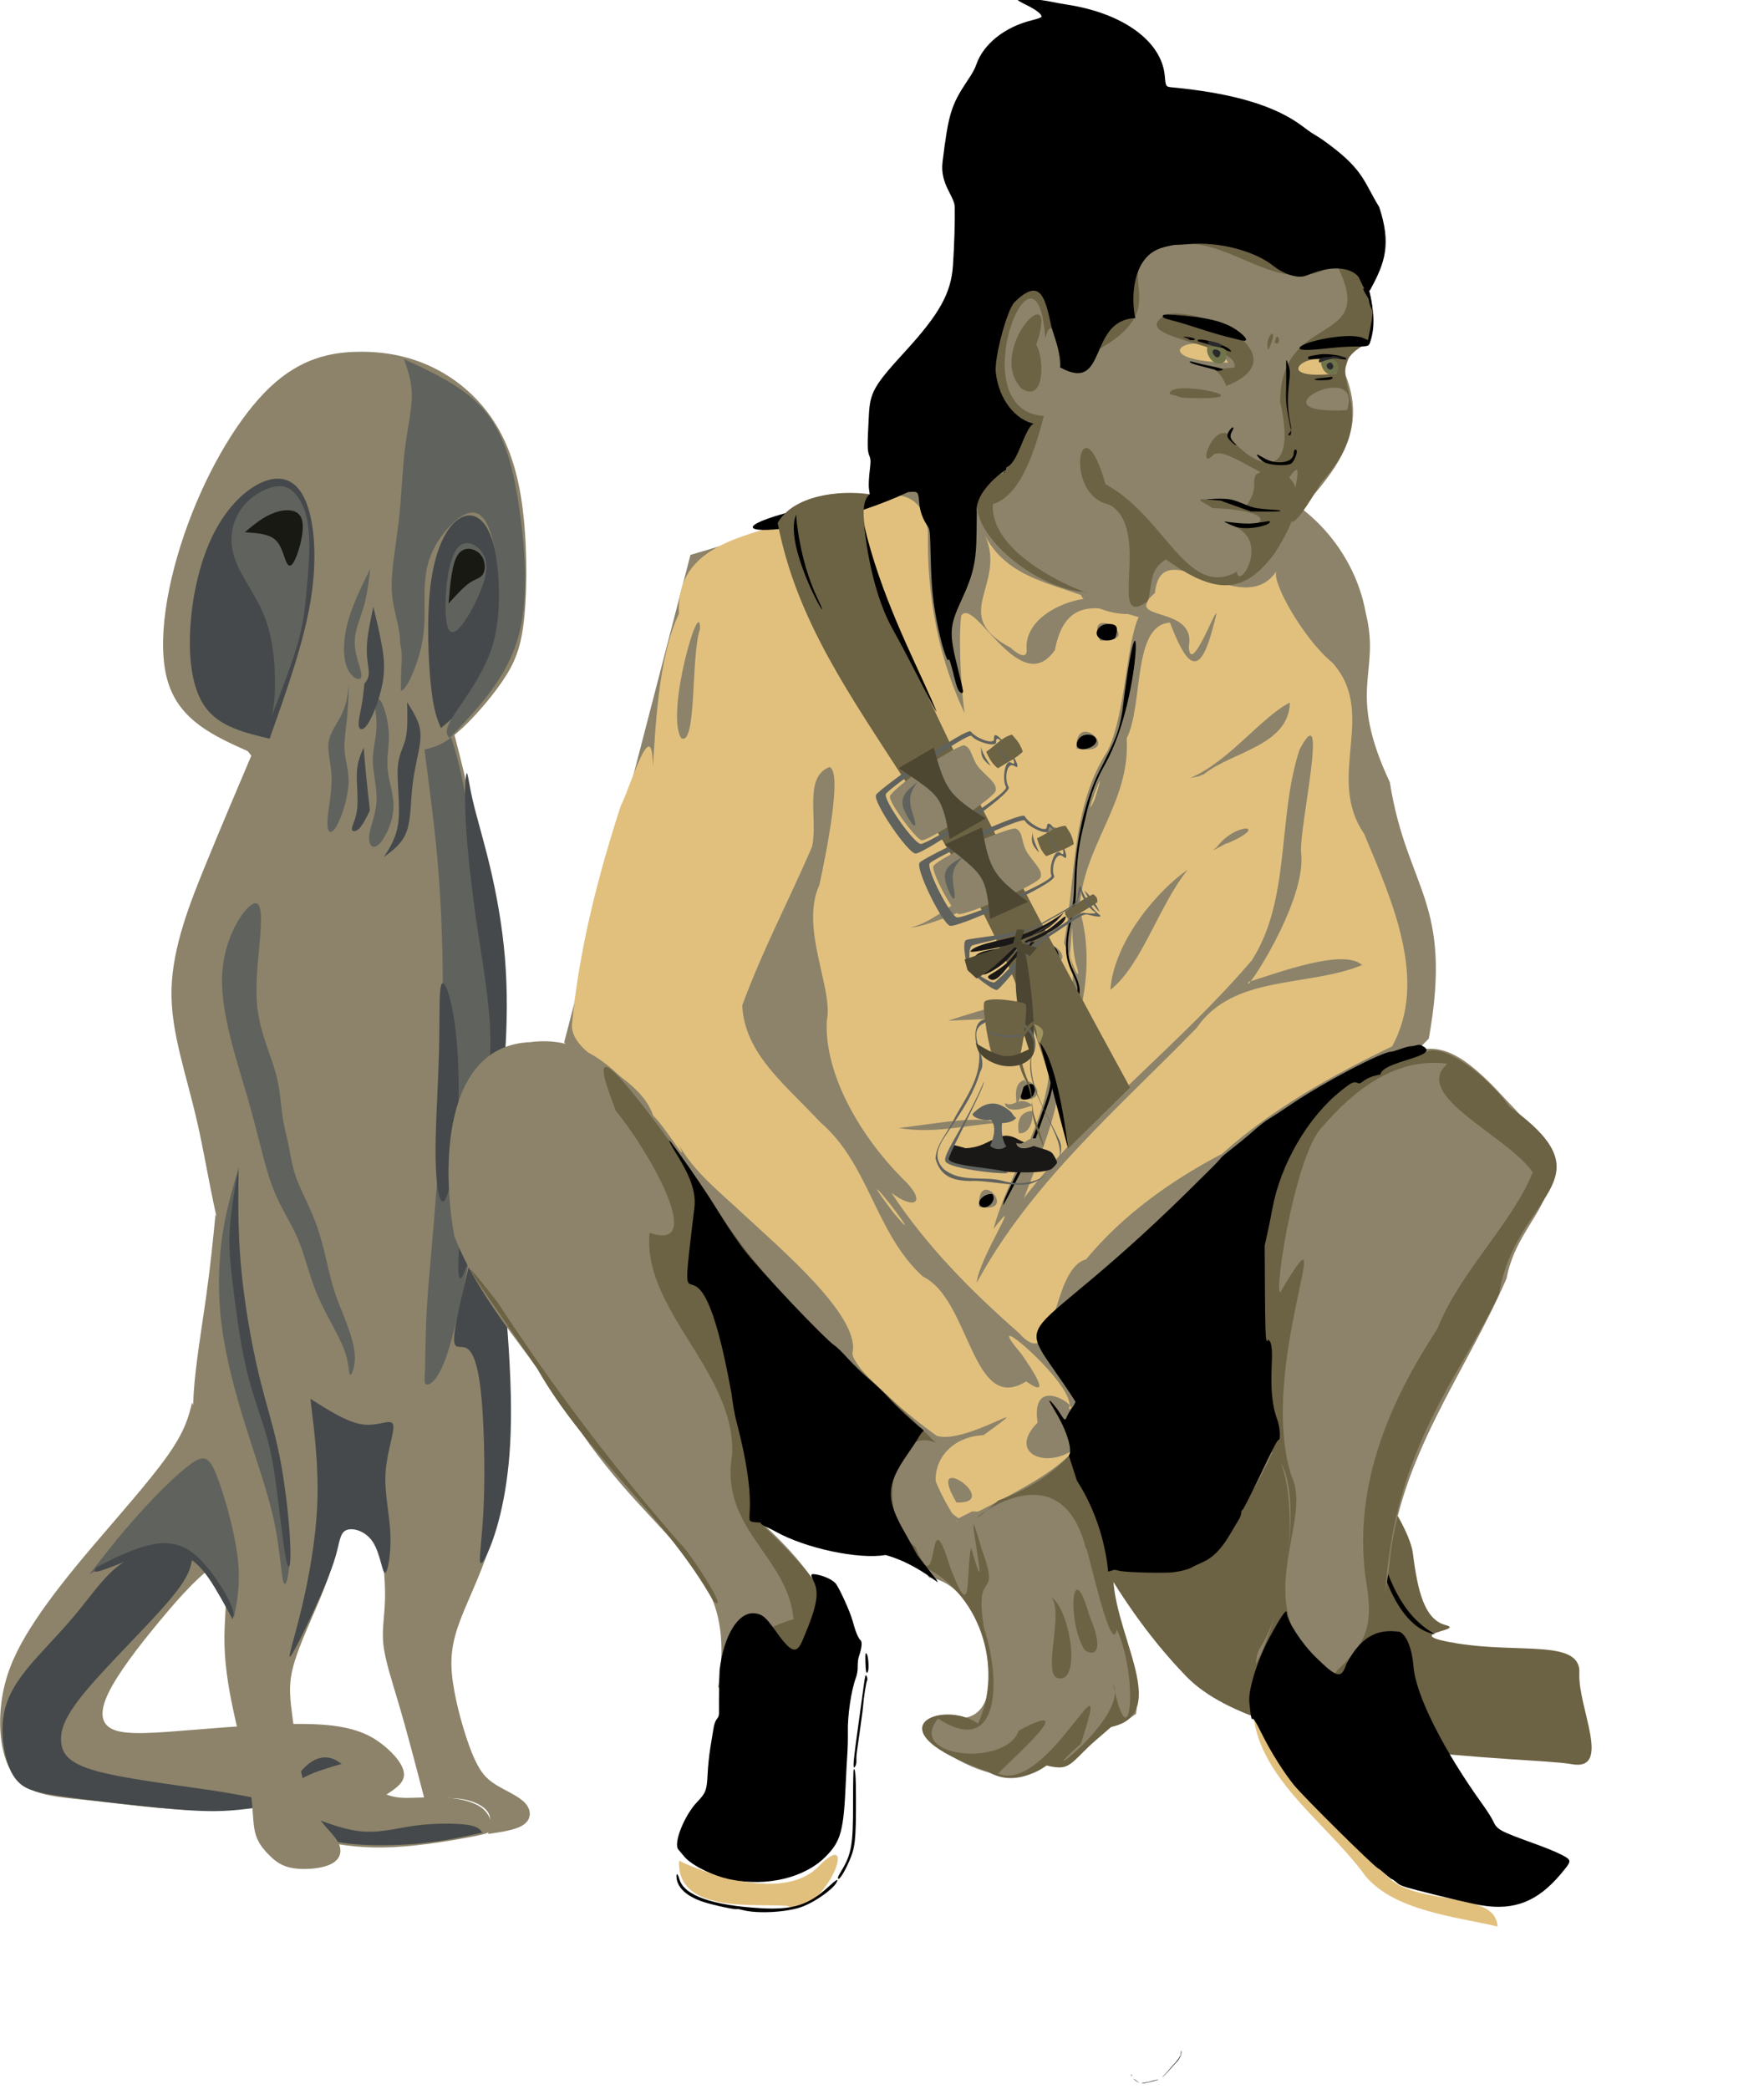 <?xml version="1.0" encoding="UTF-8" standalone="no"?>
<!-- Created with Inkscape (http://www.inkscape.org/) -->

<svg
   width="377.892mm"
   height="447.457mm"
   viewBox="0 0 377.892 447.457"
   version="1.1"
   id="svg4770"
   inkscape:version="1.3 (0e150ed6c4, 2023-07-21)"
   sodipodi:docname="faustroll_nightspore.svg"
   xmlns:inkscape="http://www.inkscape.org/namespaces/inkscape"
   xmlns:sodipodi="http://sodipodi.sourceforge.net/DTD/sodipodi-0.dtd"
   xmlns="http://www.w3.org/2000/svg"
   xmlns:svg="http://www.w3.org/2000/svg">
  <sodipodi:namedview
     id="namedview4772"
     pagecolor="#505050"
     bordercolor="#eeeeee"
     borderopacity="1"
     inkscape:pageshadow="0"
     inkscape:pageopacity="0"
     inkscape:pagecheckerboard="0"
     inkscape:document-units="mm"
     showgrid="false"
     fit-margin-top="0"
     fit-margin-left="0"
     fit-margin-right="0"
     fit-margin-bottom="0"
     inkscape:zoom="0.46560416"
     inkscape:cx="714.12592"
     inkscape:cy="846.21237"
     inkscape:window-width="757"
     inkscape:window-height="1415"
     inkscape:window-x="0"
     inkscape:window-y="0"
     inkscape:window-maximized="1"
     inkscape:current-layer="g4543"
     inkscape:showpageshadow="0"
     inkscape:deskcolor="#d1d1d1" />
  <defs
     id="defs4767" />
  <g
     inkscape:label="Layer 1"
     inkscape:groupmode="layer"
     id="layer1"
     transform="translate(9.967,195.673)">
    <g
       transform="matrix(0.57,0,0,0.57,-55.17,-1009.757)"
       id="g4521">
      <path
         d="m 151.495,1955.258 c -1.31,5.317 -2.619,10.634 -9.295,20.051 -6.675,9.416 -18.716,22.933 -28.04,33.916 -9.324,10.983 -15.932,19.433 -21.293,27.464 -5.361,8.031 -9.468,15.627 -11.644,23.987 -2.177,8.36 -2.419,17.476 -0.892,24.637 1.527,7.161 4.824,12.366 10.321,15.184 5.497,2.817 13.195,3.248 24.001,4.421 10.805,1.174 24.717,3.09 37.172,3.437 12.455,0.347 23.453,-0.876 34.451,-2.098 -1.622,2.45 -3.244,4.9 -1.024,7.323 2.22,2.423 8.279,4.82 15.658,6.524 7.379,1.704 16.077,2.715 26.493,2.183 10.416,-0.531 22.549,-2.605 29.108,-3.878 6.559,-1.273 7.544,-1.745 7.594,-3.608 0.05,-1.863 -0.835,-5.119 -3.84,-7.351 -3.005,-2.232 -8.097,-3.432 -13.493,-3.78 -5.395,-0.348 -11.148,0.167 -14.902,0.121 -3.754,-0.046 -5.546,-0.65 -7.337,-1.254 3.298,-2.154 6.597,-4.308 6.619,-7.506 0.022,-3.199 -3.252,-7.468 -7.938,-11.175 -4.686,-3.708 -10.794,-6.865 -23.699,-7.652 -12.905,-0.788 -32.605,0.795 -47.375,1.995 -14.77,1.2 -24.609,2.018 -29.815,0.085 -5.206,-1.933 -5.778,-6.616 -2.27,-13.911 3.508,-7.295 11.096,-17.199 19.118,-26.88 8.022,-9.681 16.478,-19.138 23.439,-22.703 6.962,-3.564 12.427,-1.236 17.893,1.092 0,0 -29.012,-60.624 -29.012,-60.624 z"
         fill="#a79d7e"
         id="path4449"
         style="fill:#8c836a" />
      <g
         fill="#45494b"
         id="g4457">
        <path
           d="m 142.958,2029.528 c 7.787,-9.206 8.232,-12.867 8.677,-16.528 -3.446,-1.334 -6.892,-2.667 -11.779,-2.413 -4.888,0.254 -11.216,2.097 -16.739,6.554 -5.522,4.457 -10.238,11.528 -16.087,18.491 -5.85,6.963 -12.833,13.819 -17.648,19.763 -4.815,5.944 -7.46,10.977 -8.537,16.401 -1.077,5.424 -0.589,11.211 0.509,15.952 1.098,4.741 2.803,8.421 5.598,10.776 2.795,2.354 6.649,3.375 15.966,4.729 9.317,1.353 24.08,3.034 35.123,4.133 11.042,1.098 18.363,1.614 25.566,1.276 7.203,-0.338 14.288,-1.529 21.374,-2.719 -7.353,-1.641 -14.704,-3.282 -27.67,-5.221 -12.966,-1.938 -31.546,-4.174 -41.965,-7.088 -10.419,-2.915 -12.677,-6.51 -13.055,-10.856 -0.379,-4.346 1.122,-9.442 9.438,-19.366 8.315,-9.925 23.445,-24.677 31.232,-33.884 z"
           id="path4451" />
        <path
           d="m 195.388,2090.921 c 2.961,-2.321 5.617,-2.577 7.614,-2.217 1.996,0.36 3.331,1.335 4.666,2.311 -4.866,1.429 -9.731,2.857 -13.36,4.69 -3.628,1.833 -6.018,4.071 -5.581,2.997 0.437,-1.074 3.7,-5.46 6.661,-7.78 z"
           id="path4453" />
        <path
           d="m 260.594,2116.842 c -0.807,-1.193 -1.612,-2.384 -6.042,-2.977 -4.429,-0.593 -12.481,-0.584 -19.6,0.399 -7.119,0.983 -13.303,2.941 -20.943,1.978 -7.64,-0.963 -16.674,-4.822 -25.739,-8.693 2.063,3.393 4.126,6.787 7.903,9.201 3.777,2.414 9.269,3.851 16.818,4.468 7.549,0.617 17.156,0.416 25.433,-0.45 8.277,-0.866 15.223,-2.396 22.169,-3.926 z"
           id="path4455" />
      </g>
      <path
         d="m 253.295,1898.855 c -5.676,11.92 -17.029,35.759 -23.427,53.631 -6.398,17.872 -7.842,29.775 -7.738,41.635 0.105,11.86 1.758,23.676 1.889,32.039 0.131,8.363 -1.281,13.352 -0.659,19.662 0.622,6.31 3.268,13.979 6.187,23.947 2.919,9.968 6.111,22.233 9.303,34.5 4.989,-0.362 9.979,-0.723 14.31,0 4.332,0.725 8.056,2.559 9.541,4.928 1.485,2.369 0.767,5.245 0.044,8.14 5.403,-0.784 10.807,-1.569 13.541,-3.617 2.734,-2.048 2.801,-5.36 0.37,-8.001 -2.431,-2.641 -7.359,-4.61 -11.033,-6.901 -3.674,-2.291 -6.092,-4.904 -8.88,-11.744 -2.788,-6.84 -5.945,-17.908 -7.195,-26.508 -1.25,-8.6 -0.593,-14.731 2.716,-23.517 3.309,-8.786 9.271,-20.225 12.944,-33.891 3.673,-13.666 5.054,-29.526 5.414,-42.851 0.36,-13.325 -0.305,-24.007 -1.097,-33.132 -0.791,-9.125 -1.708,-16.67 -3,-23.904 -1.292,-7.233 -2.959,-14.154 -4.146,-20.047 -1.188,-5.894 -1.896,-10.76 -2.385,-9.97 -0.488,0.79 -0.756,7.235 -0.89,10.457 -0.134,3.222 -0.134,3.222 -5.81,15.142 z"
         fill="#a79d7e"
         id="path4459"
         style="fill:#8c836a" />
      <path
         d="m 173.755,1712.169 c -5.439,12.797 -10.878,25.594 -16.919,40.327 -6.041,14.734 -12.683,31.403 -13.07,47.447 -0.387,16.043 5.481,31.459 9.792,50.507 4.311,19.047 7.065,41.724 14.249,58.282 7.184,16.558 18.796,26.995 25.871,41.229 7.076,14.234 9.615,32.263 11.886,39.468 2.271,7.206 4.272,3.589 6.502,3.746 2.23,0.157 4.66,4.044 7.823,-3.733 3.162,-7.777 7.043,-27.239 14.426,-44.657 7.383,-17.418 18.266,-32.789 22.494,-46.951 4.228,-14.162 1.801,-27.115 -1.435,-46.245 -3.236,-19.13 -7.28,-44.436 -7.814,-62.644 -0.534,-18.208 2.442,-29.315 4.991,-36.322 2.55,-7.007 4.673,-9.912 4.072,-17.74 -0.601,-7.828 -3.928,-20.58 -7.254,-33.33 0,0 -80.026,4.943 -80.026,4.943 0,0 4.411,5.674 4.411,5.674 z"
         fill="#a79d7e"
         id="path4461"
         style="fill:#8c836a" />
      <path
         d="m 176.913,1782.228 c 0.741,-8.389 1.067,-15.998 -2.479,-14.373 -3.546,1.625 -10.964,12.484 -11.635,26.69 -0.671,14.206 5.403,31.756 9.522,46.032 4.119,14.276 6.282,25.277 9.305,33.391 3.023,8.114 6.905,13.342 9.604,19.668 2.699,6.326 4.215,13.75 7.321,21.106 3.106,7.356 7.803,14.645 9.967,20.247 2.164,5.602 1.795,9.533 2.333,9.855 0.538,0.323 1.981,-2.954 1.804,-7.19 -0.177,-4.236 -1.976,-9.431 -3.692,-13.822 -1.716,-4.391 -3.457,-8.216 -5.006,-13.922 -1.549,-5.707 -2.986,-13.562 -5.374,-20.467 -2.388,-6.905 -5.741,-12.934 -7.624,-17.813 -1.883,-4.878 -2.294,-8.606 -3.066,-12.432 -0.771,-3.826 -1.903,-7.751 -2.525,-12.22 -0.623,-4.469 -0.739,-9.598 -2.572,-16.025 -1.833,-6.428 -5.385,-14.212 -6.582,-22.689 -1.198,-8.477 -0.041,-17.646 0.7,-26.035 z"
         fill="#60625d"
         id="path4463" />
      <path
         d="m 255.442,1734.238 c -1.273,-7.017 -2.501,-15.923 -6.009,-27.155 -3.508,-11.232 -9.289,-24.765 -11.483,-24.656 -2.194,0.109 -0.795,13.871 1.001,28.272 1.796,14.4 3.991,29.455 5.288,46.958 1.297,17.503 1.698,37.455 1.475,57.681 -0.223,20.226 -1.071,40.724 -2.281,58.264 -1.21,17.54 -2.782,32.121 -3.536,43.525 -0.753,11.404 -0.687,19.631 -0.833,24.594 -0.146,4.963 -0.502,6.662 0.672,6.75 1.174,0.088 3.879,-1.434 6.812,-9.162 2.933,-7.728 6.094,-21.662 9.553,-40.479 3.46,-18.817 7.218,-42.514 9.274,-62.021 2.056,-19.507 2.41,-34.823 1.122,-48.344 -1.288,-13.521 -4.22,-25.245 -6.343,-33.667 -2.124,-8.423 -3.439,-13.543 -4.712,-20.56 z"
         fill="#60625d"
         id="path4465" />
      <g
         transform="translate(58.294,1537.06)"
         id="g4483">
        <path
           d="M 114.745,173.678 C 101.687,167.874 88.629,162.07 84.146,147.481 79.663,132.891 83.756,109.517 91.616,88.14 99.476,66.762 111.102,47.382 122.585,36.561 c 11.483,-10.821 22.822,-13.081 33.155,-13.224 10.333,-0.143 19.609,1.822 28.046,5.937 8.437,4.115 16.01,10.376 21.735,18.564 5.725,8.188 9.602,18.304 11.603,32.099 2.001,13.795 2.125,31.27 0.969,42.909 -1.156,11.64 -3.593,17.445 -8.306,24.339 -4.713,6.894 -11.703,14.878 -17.445,19.703 -5.742,4.825 -10.347,6.533 -23.072,7.139 -12.725,0.605 -33.625,0.128 -54.524,-0.349 z"
           fill="#a79d7e"
           id="path4467"
           style="fill:#8c836a" />
        <path
           d="m 186.731,164.738 c 8.01,-6.827 16.019,-13.655 19.693,-26.658 3.674,-13.004 3.012,-32.184 -0.012,-42.69 -3.024,-10.507 -8.41,-12.339 -13.096,-9.148 -4.686,3.191 -8.67,11.406 -10.349,23.701 -1.678,12.295 -1.051,28.667 -0.04,38.48 1.012,9.813 2.407,13.063 3.803,16.315 z"
           fill="#45494b"
           id="path4469" />
        <path
           d="m 122.332,168.731 c -9.349,-2.239 -18.697,-4.478 -24.013,-11.629 -5.315,-7.151 -6.596,-19.214 -5.688,-31.539 0.907,-12.325 4.003,-24.912 8.987,-34.505 4.984,-9.593 11.857,-16.19 18.201,-18.818 6.345,-2.628 12.16,-1.285 15.719,6.39 3.559,7.676 4.863,21.683 2.286,37.756 -2.577,16.072 -9.034,34.208 -15.492,52.344 z"
           fill="#45494b"
           id="path4471" />
        <path
           d="m 136.239,112.99 c 0.645,-7.057 1.405,-15.848 0.795,-22.472 -0.61,-6.624 -2.598,-11.095 -5.022,-13.779 -2.424,-2.683 -5.231,-3.566 -9.182,-2.396 -3.952,1.17 -8.967,4.37 -11.942,9.207 -2.975,4.836 -3.883,11.291 -1.494,17.949 2.389,6.658 8.075,13.518 11.221,21.803 3.146,8.285 3.753,17.996 3.756,24.36 0.003,6.364 -0.598,9.381 -1.198,12.399 3.788,-9.791 7.577,-19.581 9.735,-27.137 2.159,-7.556 2.687,-12.878 3.332,-19.935 z"
           fill="#60625d"
           id="path4473" />
        <path
           d="m 189.137,126.412 c -1.056,-3.765 -0.826,-12.469 0.179,-18.842 1.005,-6.373 2.785,-10.413 5.117,-11.787 2.331,-1.374 5.212,-0.083 7.146,2.12 1.934,2.203 2.923,5.315 1.656,10.437 -1.266,5.122 -4.82,12.323 -7.76,16.493 -2.94,4.17 -5.282,5.344 -6.338,1.579 z"
           fill="#60625d"
           id="path4475" />
        <path
           d="m 131.952,101.282 c 1.606,-3.511 3.76,-11.271 2.445,-15.131 -1.315,-3.86 -6.1,-3.82 -10.243,-2.338 -4.142,1.482 -7.64,4.406 -11.138,7.33 4.317,0.281 8.634,0.561 11.172,2.606 2.537,2.045 3.283,5.79 4.19,8.048 0.907,2.257 1.967,2.995 3.574,-0.516 z"
           fill="#181913"
           id="path4477" />
        <path
           d="m 189.582,117.949 c 0.639,-7.601 1.278,-15.201 3.612,-18.482 2.334,-3.281 6.295,-2.259 8.308,-0.054 2.013,2.205 2.044,5.583 1.126,7.319 -0.919,1.736 -2.784,1.831 -5.118,3.427 -2.333,1.596 -5.131,4.693 -7.928,7.79 z"
           fill="#181913"
           id="path4479" />
        <path
           d="m 189.969,168.511 c 10.386,-10.897 20.772,-21.794 25.328,-36.361 4.556,-14.567 3.282,-32.803 1.1,-48.365 -2.182,-15.562 -5.273,-28.448 -12.69,-37.623 -7.416,-9.174 -19.158,-14.636 -30.899,-20.097 1.526,4.295 3.053,8.592 2.986,14.112 -0.066,5.52 -1.725,12.265 -2.664,20.145 -0.939,7.88 -1.158,16.893 -2.208,26.177 -1.05,9.283 -2.931,18.836 -2.693,26.073 0.238,7.237 2.594,12.156 3.047,17.928 0.453,5.772 -0.995,12.396 -1.071,16.348 -0.076,3.953 1.218,5.234 3.33,2.253 2.111,-2.981 5.049,-10.244 6.247,-17.079 1.198,-6.836 0.66,-13.254 0.809,-19.172 0.149,-5.918 0.986,-11.334 4.263,-17.022 3.277,-5.688 8.995,-11.645 13.29,-12.057 4.295,-0.412 7.147,4.688 8.917,14.264 1.769,9.576 2.444,23.543 -0.707,34.881 -3.151,11.339 -11.807,22.102 -15.175,27.591 -3.368,5.489 -2.29,6.746 -1.21,8.004 z"
           fill="#60625d"
           id="path4481" />
      </g>
      <path
         d="m 160.295,1884.607 c -0.965,9.77 -1.93,19.541 -3.563,31.157 -1.633,11.617 -3.932,25.079 -4.629,35.909 -0.697,10.829 0.209,19.025 2.914,29.092 2.705,10.068 7.208,22.007 8.71,32.785 1.502,10.778 0.004,20.396 -0.077,29.609 -0.081,9.213 1.257,18.02 3.361,27.881 2.104,9.861 4.975,20.776 6.25,28.766 1.275,7.989 0.955,13.053 1.895,16.89 0.939,3.837 3.136,6.446 5.414,8.695 2.278,2.249 4.637,4.138 9.002,4.825 4.365,0.687 10.735,0.172 14.226,-1.607 3.491,-1.78 4.103,-4.825 2.828,-7.642 -1.275,-2.816 -4.3,-5.291 -6.934,-8.868 -2.634,-3.576 -4.806,-8.197 -6.517,-15.12 -1.712,-6.922 -2.962,-16.145 -3.88,-23.043 -0.918,-6.899 -1.509,-11.51 -0.317,-17.303 1.192,-5.793 4.159,-12.769 7.889,-21.358 3.73,-8.589 8.219,-18.781 9.65,-29.424 1.431,-10.643 -0.196,-21.738 -3.653,-33.75 -3.456,-12.012 -8.741,-24.942 -16.141,-39.677 -7.4,-14.735 -16.914,-31.276 -26.428,-47.817 z"
         fill="#a79d7e"
         id="path4485"
         style="fill:#8c836a" />
      <g
         transform="translate(58.294,1537.06)"
         id="g4503">
        <path
           d="m 151.529,115.421 c -1.308,-0.249 -3.709,3.815 -3.99,8.849 -0.281,5.034 1.556,11.037 2.864,11.285 1.308,0.249 2.087,-5.257 2.369,-10.29 0.282,-5.033 0.066,-9.595 -1.242,-9.844 z"
           fill="#a79d7e"
           id="path4487"
           style="fill:#8c836a" />
        <path
           d="m 160.174,104.807 c -0.573,4.898 -1.147,9.797 -2.514,14.475 -1.367,4.678 -3.527,9.137 -3.318,13.981 0.209,4.844 2.806,10.116 2.468,12.098 -0.338,1.982 -3.602,0.697 -5.254,-3.088 -1.652,-3.785 -1.69,-10.101 0.015,-16.762 1.705,-6.661 5.154,-13.683 8.602,-20.704 z"
           fill="#60625d"
           id="path4489" />
        <path
           d="m 164.441,155.081 c 1.11,2.066 2.549,7.246 2.71,11.966 0.161,4.719 -0.915,8.827 -0.43,13.444 0.485,4.617 2.552,9.668 2.1,15.073 -0.451,5.405 -3.42,11.166 -5.647,13.057 -2.227,1.891 -3.738,-0.119 -3.431,-3.361 0.306,-3.242 2.432,-7.759 2.751,-12.699 0.319,-4.94 -1.161,-10.309 -1.346,-14.766 -0.186,-4.457 0.947,-8.07 1.266,-11.697 0.319,-3.627 -0.164,-7.307 -0.647,-10.985 0.781,-1.049 1.563,-2.098 2.673,-0.032 z"
           fill="#60625d"
           id="path4491" />
        <path
           d="m 161.327,119.143 c 1.132,4.732 2.264,9.466 3.095,13.991 0.832,4.525 1.364,8.842 0.443,14.26 -0.921,5.419 -3.296,11.939 -5.225,15.151 -1.929,3.212 -3.414,3.115 -3.761,1.541 -0.347,-1.574 0.445,-4.626 0.982,-7.531 0.538,-2.905 0.824,-5.693 1.108,-8.466 0.831,-1.075 1.663,-2.151 1.647,-4.224 -0.016,-2.073 -0.894,-5.198 -0.751,-9.485 0.144,-4.287 1.302,-9.763 2.461,-15.238 z"
           fill="#45494b"
           id="path4493" />
        <path
           d="m 152.16,148.391 c -0.179,4.528 -0.358,9.057 -0.804,13.32 -0.446,4.263 -1.159,8.261 -0.793,12.086 0.366,3.825 1.809,7.476 1.385,12.752 -0.424,5.275 -2.715,12.174 -4.596,15.266 -1.881,3.092 -3.354,2.377 -3.306,-1.449 0.048,-3.826 1.619,-10.763 1.591,-16.408 -0.028,-5.645 -1.699,-10.117 -1.108,-13.992 0.591,-3.875 3.422,-7.21 5.067,-10.716 1.645,-3.506 2.104,-7.183 2.564,-10.859 z"
           fill="#60625d"
           id="path4495" />
        <path
           d="m 178.857,170.378 c 0.506,-4.012 -0.077,-6.396 -1.067,-8.685 -0.99,-2.29 -2.386,-4.486 -3.782,-6.682 0.143,5.04 0.286,10.08 -0.556,13.699 -0.842,3.619 -2.669,5.818 -2.968,11.093 -0.299,5.275 0.929,13.624 0.302,19.724 -0.627,6.101 -3.049,9.862 -5.502,13.669 3.472,-2.568 6.943,-5.135 8.59,-9.705 1.646,-4.57 1.466,-11.211 2.174,-17.335 0.708,-6.125 2.304,-11.766 2.81,-15.778 z"
           fill="#45494b"
           id="path4497" />
        <path
           d="m 167.022,138.452 c -0.315,4.521 -0.801,10.06 -0.49,13.664 0.311,3.604 1.412,5.263 1.747,7.854 0.335,2.591 -0.1,6.109 0.489,6.768 0.588,0.659 2.199,-1.541 2.768,-5.357 0.57,-3.816 0.098,-9.25 0.154,-14.194 0.056,-4.944 0.644,-9.436 0.055,-12.731 -0.59,-3.296 -2.356,-5.415 -3.311,-4.722 -0.955,0.693 -1.098,4.197 -1.413,8.719 z"
           fill="#a79d7e"
           id="path4499"
           style="fill:#8c836a" />
        <path
           d="m 157.701,172.071 c -1.164,2.536 -2.328,5.073 -2.547,9.138 -0.219,4.066 0.511,9.697 0.114,13.683 -0.396,3.986 -1.936,6.374 -2.008,7.619 -0.072,1.244 1.308,1.359 2.677,0.038 1.369,-1.321 2.725,-4.077 4.082,-6.834 -0.559,-5.093 -1.119,-10.185 -1.505,-14.126 -0.386,-3.941 -0.6,-6.73 -0.813,-9.519 z"
           fill="#45494b"
           id="path4501" />
      </g>
      <path
         d="m 245.232,1798.078 c -1.022,2.11 -0.6,12.573 -0.943,25.598 -0.343,13.024 -1.451,28.609 -1.273,39.872 0.178,11.263 1.641,18.204 3.449,15.648 1.807,-2.557 3.967,-14.652 4.811,-28.024 0.844,-13.373 0.378,-28.044 -1.089,-38.501 -1.466,-10.458 -3.933,-16.702 -4.955,-14.592 z"
         fill="#45494b"
         id="path4505" />
      <path
         d="m 254.358,1737.121 c 0.565,10.457 2.121,24.669 4.246,39.021 2.125,14.353 4.839,28.953 4.988,42.445 0.149,13.492 -2.256,25.928 -4.613,37.013 -2.357,11.085 -4.665,20.819 -6.111,31.845 -1.446,11.026 -2.03,23.344 -0.026,20.71 2.005,-2.634 6.609,-20.264 9.875,-36.424 3.265,-16.16 5.197,-30.873 6.224,-44.693 1.027,-13.82 1.15,-26.745 0.116,-39.086 -1.035,-12.341 -3.227,-24.097 -5.611,-34.137 -2.385,-10.04 -4.988,-18.45 -6.487,-24.924 -1.499,-6.473 -1.905,-11.053 -2.322,-9.991 -0.417,1.061 -0.843,7.764 -0.278,18.221 z"
         fill="#45494b"
         id="path4507" />
      <path
         d="m 168.68,1868.202 c -2.313,7.786 -4.627,15.573 -5.953,25.226 -1.326,9.653 -1.666,21.172 -0.016,33.544 1.65,12.372 5.288,25.597 9.203,38.039 3.916,12.443 8.12,24.135 10.407,34.817 2.288,10.681 2.664,20.367 3.518,22.882 0.853,2.514 2.198,-2.194 2.295,-9.438 0.097,-7.244 -1.046,-17.048 -2.722,-26.746 -1.676,-9.698 -3.885,-19.289 -6.332,-29.457 -2.447,-10.168 -5.138,-20.943 -7.116,-31.523 -1.978,-10.579 -3.246,-20.977 -3.675,-30.504 -0.429,-9.527 -0.019,-18.184 0.391,-26.84 z"
         fill="#60625d"
         id="path4509" />
      <path
         d="m 168.984,1866.849 c -0.162,11.813 -0.324,23.627 0.87,36.97 1.194,13.343 3.742,28.216 6.525,39.987 2.783,11.77 5.799,20.437 8.03,31.701 2.231,11.264 3.677,25.126 3.988,33.322 0.311,8.196 -0.512,10.726 -1.642,4.982 -1.13,-5.743 -2.567,-19.759 -3.924,-29.336 -1.356,-9.577 -2.632,-14.714 -4.603,-20.87 -1.971,-6.156 -4.639,-13.332 -6.743,-22.795 -2.104,-9.463 -3.645,-21.212 -4.68,-29.851 -1.035,-8.639 -1.574,-14.276 -1.127,-21.109 0.447,-6.833 1.876,-14.917 3.304,-23.001 z"
         fill="#45494b"
         id="path4511" />
      <path
         d="m 195.976,1953.813 c 1.57,12.966 3.14,25.933 2.572,39.628 -0.568,13.694 -3.274,28.116 -5.9,39.11 -2.625,10.994 -5.17,18.558 -4.361,18.177 0.809,-0.381 4.971,-8.707 8.65,-16.652 3.68,-7.945 6.877,-15.508 8.473,-20.977 1.596,-5.469 1.589,-8.845 4.006,-9.904 2.417,-1.06 7.256,0.198 10.035,4.467 2.779,4.269 3.499,11.55 4.531,11.596 1.032,0.046 2.377,-7.142 2.047,-14.686 -0.331,-7.544 -2.337,-15.445 -1.807,-23.255 0.53,-7.811 3.596,-15.53 2.818,-17.858 -0.778,-2.329 -5.401,0.734 -11.219,0.025 -5.818,-0.709 -12.832,-5.19 -19.846,-9.671 z"
         fill="#45494b"
         id="path4513" />
      <path
         d="m 261.732,1878.386 c 2.17,7.729 4.341,15.459 6.105,28.456 1.764,12.997 3.123,31.262 3.441,45.456 0.318,14.193 -0.405,24.314 -1.662,32.948 -1.257,8.633 -3.047,15.779 -5.085,21.55 -2.038,5.771 -4.323,10.167 -4.782,8.377 -0.459,-1.79 0.914,-9.805 1.395,-22.767 0.481,-12.961 0.074,-30.887 -1.175,-41.833 -1.249,-10.946 -3.341,-14.911 -5.58,-15.892 -2.239,-0.981 -4.623,1.025 -4.422,-3.761 0.201,-4.786 2.989,-16.363 5.38,-26.251 2.392,-9.888 4.388,-18.086 6.384,-26.284 z"
         fill="#45494b"
         id="path4515" />
      <path
         d="m 167.242,2035.864 c -3.472,-7.436 -6.944,-14.87 -11.683,-19.934 -4.74,-5.063 -10.747,-7.753 -18.059,-6.721 -7.312,1.032 -15.928,5.785 -24.544,10.538 5.611,-7.247 11.221,-14.495 18.096,-22.161 6.875,-7.666 15.013,-15.751 20.019,-19.328 5.005,-3.576 6.876,-2.645 9.69,4.457 2.814,7.101 6.571,20.372 7.808,30.258 1.238,9.886 -0.044,16.388 -1.325,22.89 z"
         fill="#60625d"
         id="path4517" />
      <path
         d="m 116.879,2018.51 c 2.711,-0.783 8.773,-3.396 13.622,-4.981 4.848,-1.584 8.482,-2.14 11.61,-2.071 3.128,0.069 5.749,0.762 8.256,2.285 2.507,1.522 4.899,3.872 7.607,7.838 2.709,3.966 5.734,9.545 8.76,15.125 0.389,-1.435 0.777,-2.87 -1.432,-7.287 -2.209,-4.417 -7.018,-11.815 -11.702,-16.128 -4.684,-4.313 -9.245,-5.54 -14.084,-5.163 -4.839,0.377 -9.964,2.363 -14.022,4.142 -4.058,1.779 -7.052,3.354 -10.046,4.928 -0.64,1.047 -1.28,2.095 1.431,1.311 z"
         fill="#45494b"
         id="path4519" />
    </g>
    <g
       transform="matrix(0.162,-0.002,0.002,0.162,42.782,-303.724)"
       id="g4677">
      <g
         transform="matrix(0.995,0.1,0.009,1.006,-25.516,-118.675)"
         id="g4663">
        <path
           d="m -1456.174,1078.655 h 227.33 v 111.93 h -227.33 z"
           fill="#e1c07e"
           fill-rule="evenodd"
           transform="scale(-1,1)"
           id="path4523" />
        <g
           transform="translate(3.8e-5,-9.6e-5)"
           id="g4529">
          <path
             d="m 1411.31,2522.553 c 0,0 101.227,117.689 106.525,167.482 5.298,49.794 13.673,85.874 41.522,90.689 27.848,4.815 -66.578,16.943 15.75,22.855 82.328,5.912 164.011,-19.93 160.718,24.866 -3.293,44.796 41.45,125.856 -12.958,120.797 -54.408,-5.059 -406.485,27.914 -509.717,-70.699 -103.232,-98.612 -151.769,-225.016 -151.769,-225.016 z"
             fill="#6c6244"
             id="path4525" />
          <path
             d="m 1545.183,2794.008 c -46.461,-21.331 -61.71,-73.319 -72.019,-107.998 -10.309,-34.679 5.656,103.244 72.019,107.998 z"
             id="path4527"
             sodipodi:nodetypes="csc" />
        </g>
        <g
           transform="matrix(-1,0,0,1,1995.788,-9.6e-5)"
           id="g4551">
          <g
             transform="matrix(-1,0,0,1,1995.788,0)"
             id="g4535">
            <path
               d="m 916.526,2705.363 c 49.06,-37.222 103.851,-70.063 149.358,-110.002 21.264,-46.203 26.119,-102.562 67.623,-136.237 139.9,-149.557 280.754,-299.391 420.062,-448.731 36.72,-184.262 -24.798,-192.622 -44.532,-332.915 -55.567,-118.034 -8.644,-141.825 -27.204,-219.891 -13.738,-86.891 -85.511,-156.71 -174.479,-162.03 -102.386,-10.65 -204.955,5.676 -306.836,-4.156 -138.338,51.365 -276.82,116.26 -415.158,167.624 -60.577,218.842 -121.154,437.683 -181.731,656.525 170.965,196.604 341.93,393.208 512.896,589.812 z"
               fill="#a79d7e"
               id="path4531"
               style="fill:#8c836a" />
            <path
               d="m 675.485,3226.872 c 45.89,14.701 100.139,-112.436 47.092,-59.996 -47.166,58.379 -157.726,25.884 -189.244,12.938 -5.357,70.49 100.814,47.239 142.151,47.058 z m 944.362,-55.206 c -1.329,-49.565 -112.38,-15.189 -147.18,-55.594 -65.485,-56.587 -134.764,-114.314 -171.667,-194.724 7.603,85.09 96.123,134.86 144.56,199.072 37.927,42.884 120.207,43.103 174.287,51.246 z M 933.125,2685.845 c 40.212,0 108.41,-43.679 132.758,-90.483 -36.825,25.386 -83.447,8.473 -43.459,-33.931 -8.687,-66.81 60.13,-22.798 41.742,-21.454 16.562,-28.96 -122.951,-135.211 -61.35,-67.12 14.822,20.585 40.347,57.296 5.624,35.595 -73.202,51.01 -71.912,-101.809 -134.522,-126.117 -62.439,-52.241 -67.839,-141.584 -131.938,-191.241 -45.387,-45.54 -98.593,-80.986 -100.539,-144.691 28.497,-75.313 65.251,-143.975 97.395,-217.221 8.99,-37.977 -9.774,-90.209 25.246,-106.866 17.78,2.989 -6.468,113.748 -16.613,156.35 -27.642,59.458 16.254,135.766 5.997,178.049 -5.069,71.633 42.548,148.986 95.577,198.306 34.393,29.722 15.663,41.533 -14.553,20.602 44.958,66.001 103.943,120.89 165.587,169.846 50.572,53.531 42.678,-87.083 91.442,-104.663 50.572,-63.291 115.282,-113.564 183.967,-154.876 67.735,-64.913 148.008,-115.727 229.028,-161.037 49.801,-90.405 4.682,-190.578 -31.143,-276.706 -50.304,-70.283 21.753,-159.754 -37.175,-221.482 -39.484,-29.307 -80.257,-102.504 -71.713,-114.627 -47.463,72.752 -152.464,-41.376 -162.428,43.135 -46.341,43.346 55.309,9.715 43.43,66.684 1.317,48.787 55.477,-103.618 31.193,-22.943 -20.502,71.383 -38.215,39.056 -55.538,-6.367 -50.52,7.654 -37.214,110.748 -60.89,157.596 3.732,84.584 -62.948,148.452 -67.281,230.862 24.774,90.459 -15.381,171.511 -36.562,256.348 -7.327,40.802 -52.842,145.107 -44.877,128.798 92.017,-122.701 212.512,-220.728 309.257,-338.853 53.432,-85.278 37.414,-190.998 69.152,-282.663 41.66,-78.68 -2.893,103.563 -0.978,134.83 7.453,64.653 -83.665,200.538 -73.448,177.106 41.409,-16.291 127.729,-55.454 151.492,-35.316 -73.522,35.875 -171.32,26.915 -221.856,101.892 -106.077,114.75 -224.428,222.541 -299.634,361.079 2.533,-30.815 67.989,-131.647 23.818,-72.797 24.15,-85.579 88.822,-161.692 78.66,-255.3 20.989,-44.704 50.232,-77.305 23.183,-129.3 17.416,-86.857 13.414,-181.152 63.63,-258.581 25.054,-51.592 27.529,-143.409 44.836,-179.237 -56.286,-12.229 -97.615,-15.905 -112.349,53.029 -47.377,70.032 -105.422,-62.43 -123.562,-34.441 -6.266,39.299 0.538,153.161 5.597,135.924 -37.691,-75.297 -51.025,-159.362 -47.443,-242.894 -9.381,-89.087 -108.039,-18.313 -164.333,-5.9 -69.093,33.21 -171.48,47.339 -169.156,143.021 -29.518,59.925 -34.812,161.13 -39.062,204.858 1.335,-75.834 -31.887,33.458 -43.792,54.884 -32.39,95.553 -59.561,194.269 -71.101,293.919 -2.518,43.928 88.688,56.37 105.482,110.429 15.955,12.805 56.038,78.982 27.349,23.74 18.263,40.725 55.86,66.197 89.238,94.932 49.327,41.926 150.865,119.722 142.157,168.471 -7.576,17.943 73.882,79.788 109.408,101.503 39.461,8.514 145.036,-72.093 62.217,-6.394 -66.665,9.109 -88.211,82.248 -35.709,112.408 l 18.542,-10.692 z m -20.713,-9.774 c -42.873,-69.802 63.252,-3.978 0,0 z m 38.255,-392.071 c -1.465,-55.318 54.837,5.811 0,0 z M 846,2189.458 c 30.368,-5.055 107.316,-27.367 131.135,-18.034 -43.361,7.261 -86.724,22.11 -131.135,18.034 z m 162.762,-51.553 c -4.3,-55.403 53.288,-0.405 0,0 z m -94.095,-95.252 c 30.802,-12.844 179.151,-71.829 128.655,-22.273 -41.92,11.676 -85.664,16.392 -128.655,22.273 z m 216.783,-59.522 c 6.237,-65.577 68.182,-138.861 106.177,-167.041 -38.962,49.491 -63.869,131.334 -106.177,167.041 z m -84.344,-26.44 c -34.228,-59.052 62.308,-7.374 0,0 z M 868,1923.809 c 47.536,-12.936 121.39,-108.378 152.573,-72.725 -43.41,26.027 -132.516,72.096 -152.573,72.725 z m 183.648,-121.475 c -12.852,-59.413 65.608,-2.173 0,0 z m 225.135,-19.197 c 26.279,-36.605 73.927,-36.398 13.782,-6.201 2.673,-3.349 -28.782,18.364 -13.782,6.201 z M 568,1701.481 c -21.017,-30.075 29.703,-194.21 27.958,-146.024 -13.083,36.143 -7.362,155.042 -27.958,146.024 z m 675.333,-6.493 c 51.299,-25.194 96.683,-88.791 134.996,-111.005 -2.513,57.034 -78.799,71.488 -116.054,104.121 l -7.748,3.743 z m -150.139,-25.793 c -0.503,-54.897 65.819,5.753 0,0 z m 34.566,-144.658 c -21.765,-51.044 65.158,-4.829 0,0 z m -280.015,785.87 c -22.238,-30.393 -52.035,-60.592 -13.729,-12.192 0.21,1.268 27.681,31.455 13.729,12.192 z m 215.515,-274.265 c 1.525,-17.504 -14.83,38.668 0,0 z m 22.553,-85.714 c -6.327,-31.863 -0.116,-74.744 -6.686,-13.536 -3.926,8.054 18.3,52.385 6.686,13.536 z m 30.131,-216.178 c 24.759,-74.192 -21.562,45.346 0,0 z m -86.059,-187.833 c -5.653,-59.451 106.115,-92.153 102.732,-69.684 -51.971,-23.138 -122.564,-17.282 -154.735,-76.732 27.617,61.916 -50.883,108.453 30.552,144.087 4.767,4.106 20.16,15.566 21.451,2.329 z"
               fill="#e1c07e"
               stroke-width="1.333"
               id="path4533" />
          </g>
          <g
             stroke-width="1.333"
             id="g4543">
            <path
               d="m 1405.663,2946.653 c -30.963,-166.758 74.304,-172.363 183.058,-331.046 49.279,-78.59 122.017,-145.252 155.057,-232.265 14.771,-88.644 10.05,-249.362 -106.532,-264.083 -116.242,-25.714 -170.761,106.181 -231.716,179.408 -72.962,124.459 -203.615,211.943 -305.051,308.569 9.488,6.163 35.658,12.455 -17.626,94.127 -166.416,-93.714 -205.562,-130.229 -145.27,-198.651 -22.538,-72.205 -15.307,-30.007 -106.221,-190.789 -362.635,-232.954 -348.586,-375.576 -490.648,-229.378 -117.421,109.367 -15.374,136.896 4.947,234.788 57.601,130.372 149.425,249.366 164.433,394.882 70.201,432.405 210.373,171.484 173.573,119.969 -44.465,-72.004 -57.408,-216.229 -24.027,-263.697 41.63,90.751 101.034,183.676 217.051,174.939 29.355,35.231 -38.194,130.382 -25.951,190.255 15.779,10.812 9.94,11.164 33.413,19.931 63.198,60.622 65.83,50.47 85.467,56.067 67.44,69.247 252.727,-59.751 109.393,-51.032 -64.991,-13.506 -34.128,-177.389 42.873,-180.576 45.597,-62.199 184.546,-37.359 216.918,-49.075 -204.357,170.676 -53.146,329.465 66.859,217.655 z M 535.919,1141.921 c -47.705,111.622 76.844,178.219 116.038,265.787 33.346,33.828 75.964,22.974 118.414,-5.104 21.695,16.914 23.078,4.115 34.085,66.063 10.381,35.514 98.331,10.028 86.665,-6.145 201.29,-56.615 107.219,-136.234 96.43,-148.982 C 1096.939,804.292 414.019,813.623 535.919,1141.921 Z m 8.757,9.272 c -31.878,-101.299 148.499,9.165 0,0 z m 145.184,-7.618 c 31.527,-51.85 126.449,7.664 0,0 z"
               fill="#967d53"
               id="path4537"
               style="fill:#8c836a;fill-opacity:1" />
            <path
               d="m 1303.433,2848.536 c 5.808,-82.649 95.987,-110.16 77.061,-209.24 -7.55,-109.432 115.692,-179.846 103.436,-282.956 -77.385,20.405 0.965,-110.735 41.467,-156.488 23.895,-63.85 41.141,-120.569 -124.078,105.356 -72.141,120.054 -194.032,201.564 -292.165,294.792 58.084,-21.34 83.675,106.957 29.969,139.487 -31.312,79.08 -16.365,-75.536 -44.701,20.513 -29.256,79.04 -20.849,11.312 -28.995,-26.266 -29.328,106.474 14.388,-104.672 -13.713,-0.472 -25.966,72 11.583,21.772 -1.515,105.609 -21.132,66.104 -17.14,169.375 63.909,123.882 44.158,55.239 -88.781,56.336 -107.044,6.433 -98.316,-60.23 38.974,65.416 28.055,59.13 -65.554,20.991 -159.82,-194.3 -110.224,-49.175 78.494,74.627 -65.903,-39.351 -44.588,-82.544 -20.073,105.859 -35.026,-9.519 -6.387,-72.239 8.368,43.37 41.159,-127.764 38.395,-101.024 37.416,-163.141 213.021,36.865 115.365,-54.888 -89.86,-40.067 -151.779,-115.895 -100.961,-151.644 46.131,-51.863 -34.417,-114.305 -94.918,-203.803 -100.725,-128.757 -240.565,-225.302 -391.589,-287.248 -24.729,-5.282 -73.296,25.718 -103.526,65.029 -135.605,86.506 -5.647,113.032 19.361,247.707 57.342,121.918 159.982,228.564 162.393,464.18 1.464,132.119 59.465,154.381 179.364,65.522 -48.526,-77.038 -84.178,-268.027 -34.111,-295.787 40.807,90.64 89.361,180.561 212.994,171.026 7.894,80.982 -77.143,184.926 7.462,210.186 58.312,50.739 50.243,63.919 86.808,58.309 34.625,25.211 60.261,24.312 78.71,14.665 157.562,-41.039 59.254,-91.08 11.337,-61.987 -35.662,-75.692 -7.339,-176.17 75.818,-203.267 47.567,-12.669 224.039,-43.908 201.022,-28.951 -273.315,233.541 169.869,195.694 -34.414,116.153 z m -721.995,3.797 c -42.818,-42.308 -49.069,-66.459 -39.722,-125.701 13.325,-121.541 -38.162,-234.996 -102.444,-334.679 -31.669,-77.898 -102.832,-147.873 -131.517,-217.601 32.847,-45.684 160.215,-86.832 110.373,-133.074 69.263,-3.06 125.776,46.632 167.917,97.237 39.997,41.981 74.784,257.066 57.956,218.151 -81.606,-137.608 36.802,108.696 -6.995,246.39 -25.138,51.028 46.75,153.525 -12.266,225.032 -8.297,5.742 -33.504,43.289 -43.3,24.245 z m 372.334,43.232 c 20.999,-4.161 -11.109,-89.133 6.795,-106.087 -24.57,12.185 -39.26,110.901 -6.795,106.087 z m -36.553,-40.233 c 22.696,-33.629 14.869,-127.726 -7.236,-45.765 -20.765,48.097 -3.682,53.466 7.236,45.765 z m 492.059,-20.734 c 60.447,-105.75 165.967,-179.639 227.812,-285.949 25.791,-37.874 143.599,-195.389 51.093,-83.129 -71.132,105.008 -149.686,204.109 -236.286,296.867 -9.242,6.084 -65.228,87.293 -42.618,72.211 z M 503.861,1101.905 c 78.753,44.049 -31.652,76.59 65.93,189.094 87.16,148.235 4.474,-58.239 40.755,-5.326 13.432,25.032 85.647,-35.977 101.981,-18.544 21.097,22.516 1.549,-36.871 -19.274,-30.031 -32.73,43.111 -94.303,60.755 -71.385,-48.242 -3.097,-122.271 -134.962,-80.98 -78.086,-188.563 86.501,64.976 154.585,-51.442 247.93,8.755 49.958,41.566 -50.696,78.113 121.707,160.259 2.652,-37.653 9.736,-69.703 19.084,-36.84 7.457,-157.978 116.455,105.536 4.05,102.694 11.046,39.374 31.094,107.167 70.236,121.866 6.463,76.486 -143.879,112.799 -121.362,104.973 79.541,4.663 207.894,-101.825 102.897,-149.004 C 1113.362,681.701 417.708,865.779 503.861,1101.905 Z m 29.383,90.389 c -25.39,-72.055 133.327,18.694 0,0 z m 13.173,-46.98 c 13.534,-46.645 106.199,21.162 0,0 z m 306.104,198.726 c 61.906,-6.809 34.486,-139.14 3.951,-26.202 -78.47,35.153 -104.875,142.329 -172.393,100.024 -1.065,27.506 -52.678,-54.345 14.843,-62.239 -48.005,8.22 -83.644,-23.768 15.926,-18.766 14.312,-8.829 43.648,-14.712 -45.363,-7.242 -16.742,-25.396 -7.224,-29.435 -12.992,-41.187 -14.117,-16.408 -99.531,-16.919 -22.23,101.777 40.943,56.258 78.633,61.103 143.926,19.583 24.026,16.761 17.948,34.18 25.49,57.143 56.86,45.356 -9.612,-96.876 48.843,-122.892 z m 112.908,-142.417 c 47.338,-46.002 -56.173,-159.869 -20.851,-59.264 -10.303,15.784 -10.247,76.303 20.851,59.264 z m -197.173,-10.001 c 3.62,-20.376 -133.306,-3.686 -28.184,2.851 l 11.568,0.529 z m -75.075,-17.155 c 10.005,-29.432 33.638,-16.138 -11.593,-25.344 -7.354,-34.098 148.825,-24.255 88.137,-62.45 -56.104,-13.771 -173.326,42.586 -76.544,87.794 z m -56.917,-52.209 c 5.602,-19.93 -18.051,-36.904 0,0 z m -8.863,-10.444 c -3.848,-20.789 -10.47,5.018 0,0 z"
               fill="#6c6244"
               id="path4539"
               sodipodi:nodetypes="cccccccccccccccccccccccccccccccccccccccccccccccccccccccccccsccccccccccccccccccccccccccccccccccccccccc" />
            <path
               style="display:inline"
               d="m 866.396,3410.107 c -0.033,-1.296 0.19,-1.74 0.488,-0.971 0.241,0.622 0.173,1.53 -0.145,1.938 -0.281,0.36 -0.311,0.278 -0.343,-0.967 z"
               id="path34" />
            <path
               style="display:inline"
               d="m 825.143,3408.233 c -0.644,-0.519 -5.554,-5.796 -6.785,-7.292 -0.344,-0.418 -1.238,-1.45 -1.988,-2.293 -0.75,-0.844 -2.916,-3.383 -4.813,-5.643 -1.897,-2.26 -3.932,-4.598 -4.522,-5.196 -4.448,-4.505 -7.918,-12.021 -7.017,-15.198 0.367,-1.294 0.483,-0.966 0.549,1.545 0.05,1.896 0.159,2.588 0.576,3.638 0.845,2.133 4.353,7.382 6.599,9.874 1.956,2.171 7.477,8.711 11.772,13.946 1.149,1.4 3.08,3.545 4.291,4.766 2.117,2.135 2.717,2.964 1.339,1.854 z"
               id="path33" />
            <path
               style="display:inline;stroke-width:8.648"
               d="m 395.91,3145.683 c 12.389,-0.867 47.251,-5.943 86.793,-12.636 17.484,-2.959 22.04,-4.28 26.059,-7.553 2.679,-2.182 5.456,-3.917 6.173,-3.854 0.717,0.065 4.4,-2.443 8.186,-5.567 3.786,-3.124 8.293,-6.323 10.016,-7.108 6.878,-3.136 97.368,-85.739 109.608,-100.054 13.001,-15.206 29.243,-40.127 40.072,-61.486 9.552,-18.84 11.683,-22.03 13.747,-20.579 0.923,0.649 1.841,-5.708 3.126,-21.64 1.296,-16.08 -11.472,-55.519 -27.961,-86.365 -15.711,-29.391 -24.499,-42.407 -24.366,-36.086 0.215,10.207 -18.525,38.272 -36.358,54.446 -28.993,26.296 -34.261,27.021 -41.737,5.739 -22.862,-42.955 -47.111,-49.222 -71.643,-47.989 -9.193,3.662 -15.892,20.954 -17.337,44.753 -2.227,36.672 -37.312,105.745 -87.672,172.604 -5.753,7.637 -11.808,16.782 -13.455,20.321 -5.46,11.73 -7.418,12.643 -55.373,25.811 -24.925,6.844 -41.098,12.853 -44.163,16.407 -2.601,3.015 -1.037,5.942 11.143,20.849 31.313,38.325 62.178,52.999 105.144,49.991 z"
               id="path32"
               sodipodi:nodetypes="csscsscssssssccsssssccc" />
            <path
               style="display:inline"
               d="m 857.882,3418.347 c 1.36,-1.033 6.001,-3.955 6.246,-3.933 0.407,0.036 -0.347,0.736 -1.66,1.539 -0.637,0.39 -1.42,0.881 -1.741,1.091 -2.22,1.456 -4.301,2.409 -2.845,1.303 z"
               id="path31" />
            <path
               style="display:inline"
               d="m 849.08,3418.59 c -1.518,-0.405 -3.077,-0.862 -3.464,-1.016 -0.387,-0.154 -1.386,-0.479 -2.219,-0.724 -2.277,-0.667 -11.273,-3.783 -11.613,-4.022 -0.163,-0.115 -0.223,-0.279 -0.132,-0.364 0.15,-0.141 12.233,3.839 13.251,4.365 0.239,0.124 0.824,0.308 1.3,0.41 2.091,0.448 7.59,1.974 7.775,2.159 0.35,0.35 -2.021,-0.041 -4.897,-0.808 z"
               id="path30" />
            <path
               style="display:inline"
               d="m 675.915,1112.008 c 1.1,-0.235 8.3,-1.405 16,-2.601 7.7,-1.196 23.9,-4.578 36,-7.516 12.1,-2.938 27.339,-6.167 33.865,-7.175 12.634,-1.953 15.814,-3.495 12.999,-6.305 -1.228,-1.226 -8.785,-1.655 -28.6,-1.623 -39.172,0.064 -61.172,5.419 -76.607,18.648 -7.384,6.329 -4.846,8.959 6.343,6.572 z"
               id="path29" />
            <path
               style="display:inline"
               d="m 594.582,1116.29 c 0,-7.15 -49.877,-22.302 -72.923,-22.154 -7.948,0.051 -9.145,-0.052 -18.369,3.57 -12.042,-54.872 -4.947,-31.515 -2.085,-53.637 -0.654,-1.235 16.516,-22.88 -1.163,-9.748 -1.702,10.101 -9.709,37.255 0.45,65.667 0.517,1.446 0.961,3.067 2.283,4.263 1.717,1.554 6.503,2.473 16.772,3.221 7.903,0.576 23.669,2.903 35.036,5.172 27.428,5.474 40,6.619 40,3.645 z"
               id="path28" />
            <path
               style="display:inline"
               d="m 741.625,1117.257 c 0.452,-0.452 2.802,-1.307 5.222,-1.9 3.483,-0.854 2.615,-1.03 -4.16,-0.845 -5.488,0.15 -8.758,0.832 -9.111,1.9 -0.568,1.72 6.439,2.455 8.049,0.846 z"
               id="path27" />
            <path
               style="display:inline"
               d="m 729.796,1118.574 c 2.378,-6.196 -37.596,1.401 -43.256,8.221 -2.292,2.762 -0.052,2.563 10.917,-0.97 10.239,-3.298 31.932,-6.19 32.339,-7.252 z"
               id="path26" />
            <path
               style="display:inline"
               d="m 583.152,1129.32 c 0.845,-3.369 1.247,-3.18 -15.647,-7.349 -9.114,-2.249 -31.081,-0.974 -34.029,1.976 -2.082,2.084 -1.378,2.17 10.772,1.317 14.001,-0.983 38.471,5.78 38.904,4.056 z"
               id="path25" />
            <path
               style="display:inline"
               d="m 706.763,1154.785 c 0.344,-0.344 6.682,-1.536 14.084,-2.647 13.697,-2.057 21.38,-4.192 20.011,-5.561 -0.418,-0.418 -3.651,-0.154 -7.185,0.586 -3.534,0.74 -13.175,2.102 -21.425,3.027 -8.25,0.925 -15,2.114 -15,2.642 0,1.916 7.925,3.543 9.515,1.953 z"
               id="path24" />
            <path
               style="display:inline"
               d="m 575.389,1155.622 c 0,-0.646 -4.05,-1.862 -9,-2.701 -4.95,-0.839 -10.35,-1.897 -12,-2.351 -1.841,-0.506 -3,-0.237 -3,0.697 0,0.837 1.35,2.021 3,2.631 4.612,1.706 21,3.051 21,1.724 z"
               id="path23" />
            <path
               style="display:inline"
               d="m 610.285,1231.958 c -6.35,0 4.577,-28.042 3.632,-51.339 -0.518,-12.764 -0.973,-28.758 -1.011,-35.541 -0.081,-14.449 -0.152,-14.562 -3.147,-5.061 -2.176,6.904 -2.17,8.228 0.119,26.133 2.631,20.583 2.263,33.852 -1.464,52.775 -2.256,11.457 8.401,13.033 1.872,13.033 z"
               id="path22" />
            <path
               style="display:inline"
               d="m 688.249,1247.028 c 5.89,-5.046 6.2,-7.898 1.595,-14.675 -4.263,-6.274 -7.122,-5.188 -3.171,1.205 3.47,5.614 2.63,10.548 -2.52,14.805 -1.964,1.624 -2.971,2.951 -2.238,2.95 0.733,0 3.583,-1.93 6.333,-4.285 z"
               id="path21" />
            <path
               style="display:inline"
               d="m 645.499,1270.107 c 4.538,-2.469 9.669,-7.888 8.538,-9.019 -0.266,-0.266 -4.018,1.369 -8.337,3.633 -17.03,8.927 -40.451,3.246 -40.451,-9.811 0,-3.234 -2.106,-5.838 -3.552,-4.392 -2.334,2.334 3.367,16.351 7.676,18.87 6.839,3.999 29.274,4.445 36.127,0.718 z"
               id="path20" />
            <path
               style="display:inline"
               d="m 663.739,1336.846 c 0,0 23.257,-6.165 39.945,-10.578 l 19.915,-0.061 c 0,0 -22.4,-4.129 -33.854,-2.719 -11.454,1.411 -23.121,7.822 -33.873,8.344 -19.622,0.954 -36.448,-1.084 -29.942,1.39 3.302,1.255 37.809,3.624 37.809,3.624 z"
               id="path19" />
            <path
               style="display:inline"
               d="m 681.908,1359.251 c 5.133,-0.697 16.836,-5.035 17.569,-5.804 0.843,-0.884 -15.063,1.131 -32.182,-0.39 -12.035,-1.069 -26.718,-6.118 -27.741,-5.486 -5.294,3.272 23.747,14.206 42.354,11.68 z"
               id="path18" />
            <path
               style="display:inline"
               d="m 867.261,1522.125 c 11.676,-5.172 2.03,-20.792 -12.84,-20.792 -9.368,0 -10.904,3.516 -7.138,16.335 1.417,4.822 13.212,7.454 19.978,4.457 z"
               id="path17" />
            <path
               style="display:inline"
               d="m 1025.806,1339.587 c -1.18,-9.898 -22.179,-24.66 -31.126,-27.494 -2.829,-0.757 -3.559,-1.752 -3.559,-4.854 v -3.902 l 9.333,-0.151 c 15.737,-0.321 36.172,12.106 28.993,30.631 -0.824,1.834 -0.813,3.883 0.033,5.751 1.812,4.004 0.028,11.457 -1.913,7.99 -0.74,-1.322 -1.532,-4.909 -1.76,-7.972 z"
               id="path16" />
            <path
               style="display:inline"
               d="m 1058.804,1604.333 c 1.148,-2.75 3.091,-9.5 4.317,-15 4.119,-18.475 6.285,-24.961 7.344,-22 1.369,3.826 8.227,-18.188 12.463,-40 6.17,-31.778 7.926,-51.798 8.07,-92 0.131,-36.611 0.193,-37.416 3.171,-41.6 6.494,-9.12 9.903,-18.91 10.628,-30.518 0.888,-14.227 1.292,-14.561 14.547,-12.038 155.952,84.734 339.101,88.606 70.746,12.783 -6.033,-1.512 -12.955,-3.379 -15.382,-4.15 l -4.413,-1.402 0.862,-6.902 c 0.508,-4.065 -0.034,-13.38 -1.317,-22.66 -2.037,-14.727 -2.031,-16.145 0.08,-21.674 2.389,-6.256 2.308,-12.503 -0.687,-52.504 -2.304,-30.779 -7.288,-39.567 -50.28,-88.667 -46.571,-53.188 -62.543,-81.933 -65.794,-118.418 -2.368,-26.571 -4.039,-58.541 -4.039,-77.289 0,-14.329 19.173,-28.423 14.948,-57.87 -9.119,-63.566 -13.073,-75.955 -34.826,-109.12 -7.894,-12.035 -10.623,-16.958 -12.845,-23.166 -9.977,-27.878 -39.079,-52.905 -75.273,-64.731 -7.143,-2.334 -12.988,-4.97 -12.988,-5.857 0,-3.401 7.813,-8.755 19.667,-13.478 17.615,-7.018 16.697,-8.634 -4.904,-8.634 -9.48,0 -21.63,0.57 -27,1.267 -5.37,0.697 -14.98,1.602 -21.357,2.01 -74.658,4.783 -125.245,37.205 -128.451,82.327 -1.043,14.671 -0.837,14.384 -10.378,14.469 -81.518,0.728 -136.657,12.465 -172.244,36.665 -18.766,12.761 -13.181,6.437 -36.557,22.142 -43.293,29.086 -43.511,45.425 -62.274,74.728 -15.208,47.196 -6.098,72.537 13.149,108.003 4.705,9.908 8.643,3.454 15.209,-11.488 3.377,-7.684 24.1,-21.014 69.808,1.933 13.003,6.528 32.522,-0.281 43.516,-8.169 26.443,-18.973 74.184,-25.882 111.566,-19.507 8.012,1.366 16.297,2.566 18.411,2.666 2.115,0.1 9.915,2.358 17.333,5.016 43.385,15.546 43.44,76.087 38.386,96.158 64.044,7.892 38.313,102.933 101.398,73.652 -2.427,-16.373 7.48,-40.725 10.352,-51.937 7.419,-36.558 12.443,-66.141 48.362,-28.904 10.216,10.301 28.865,75.593 27.113,94.927 -3.359,37.069 -26.721,60.517 -48.904,62.976 12.836,7.725 21.492,54.045 37.389,60.63 1.29,6.255 2.073,7.667 4.251,7.667 -17.858,-15.914 39.655,22.963 36.474,55.333 l 0.842,26 c 1.256,38.796 5.191,55.165 21.796,90.667 17.268,36.918 17.862,44.951 6.791,91.787 -3.353,14.183 -6.096,26.933 -6.096,28.333 0,4.634 4.75,2.974 7.016,-2.453 z"
               id="path15" />
            <path
               style="display:inline"
               d="m 901.076,1667.388 c 2.355,-2.837 0.538,-9.084 -3.871,-13.307 -7.308,-7.001 -21.417,-5.441 -21.417,2.368 0,8.272 20.236,17.027 25.288,10.94 z"
               id="path14" />
            <path
               style="display:inline"
               d="m 943.847,1799.262 c 5.456,-6.574 -4.245,-21.929 -13.855,-21.929 -2.389,0 -10.204,8.716 -10.204,11.38 0,7.104 19.736,15.758 24.059,10.549 z"
               id="path13" />
            <path
               style="display:inline"
               d="m 946.454,1955.021 c 9.962,-3.498 8.895,-24.354 -1.247,-24.354 -7.893,0 -13.42,6.275 -13.42,15.236 0,6.211 8.282,11.36 14.667,9.118 z"
               id="path12" />
            <path
               style="display:inline"
               d="m 449.121,2011.334 c 1778.065,-1223.892 -1597.941,1099.908 0,0 z"
               id="path11" />
            <path
               style="display:inline"
               d="m 985.565,2136.445 c 2.745,-2.745 0.786,-12.294 -3.214,-15.66 -10.79,-9.079 -18.74,-3.409 -12.971,9.252 2.445,5.366 13.034,9.558 16.185,6.407 z"
               id="path10" />
            <path
               style="display:inline"
               d="m 1012.305,2275.333 c -0.931,-4.569 -9.373,-22.264 -23.539,-49.333 -6.282,-12.004 -14.472,-31.278 -22.949,-54 -21.014,-56.331 -19.843,-51.118 -20.063,-89.333 -0.253,-43.856 -0.784,-45.638 -19.279,-64.667 -20.295,-20.88 -22.757,-30.406 -13.004,-50.312 10.965,-22.382 11.397,-37.204 2.208,-75.859 -4.673,-19.656 -5.412,-25.102 -6.518,-48 -2.441,-50.521 -17.208,-110.197 -36.581,-147.828 -24.348,-47.294 -26.21,-52.006 -32.133,-81.268 -28.929,-204.609 -30.019,-26.506 24.145,71.33 11.904,20.618 19.651,40.352 26.472,67.433 1.917,7.611 4.637,18.338 6.044,23.838 5.204,20.34 8.145,41.12 9.341,66 1.318,27.434 1.808,30.805 7.896,54.314 7.812,30.166 6.995,47.597 -3.224,68.805 -10.511,21.814 -7.881,32.043 13.941,54.218 17.74,18.028 17.985,18.858 17.578,59.627 -0.333,33.317 0.729,40.851 8.877,63.035 22.172,60.361 24.663,66.322 40.108,96 8.778,16.867 17.205,32.767 18.727,35.333 l 2.767,4.667 z"
               id="path9" />
            <path
               style="display:inline"
               d="m 1043.787,2282.001 c 3.769,-4.542 -3.857,-13.962 -12.884,-15.916 -3.485,-0.754 -4.363,-0.455 -5.054,1.721 -3.007,9.475 11.999,21.35 17.938,14.195 z"
               id="path8" />
            <path
               style="display:inline"
               d="m 1179.268,2753.386 c 36.015,9.262 106.271,0.512 145.727,-18.149 6.898,-3.262 12.744,-5.191 13.121,-5.352 14.694,-6.271 -2.615,-4.564 11.82,-4.551 23.28,0.021 -8.762,-1.171 24.62,-133.601 1.424,-5.647 3.758,-20.947 5.188,-34 41.648,-255.22 73.349,-31.848 43.874,-239.895 -3.74,-26.402 10.998,-50.546 25.766,-73.769 5.631,-8.856 7.737,-14.545 3.389,-9.158 -11.002,13.633 -36.463,48.711 -47.244,65.091 -4.103,6.233 -13.57,20.633 -21.038,32 -7.468,11.367 -18.583,26.967 -24.7,34.667 -20.232,25.467 -106.555,110.448 -118.51,116.667 -2.82,1.467 -10.964,8.81 -18.099,16.319 -7.135,7.509 -19.753,18.745 -28.04,24.969 -8.287,6.224 -19.482,16.061 -24.878,21.86 -8.295,8.915 -32.181,29.324 -42.776,36.55 -2.734,1.865 -2.825,2.246 -0.913,3.852 1.167,0.98 3.806,4.783 5.865,8.449 2.059,3.667 8.667,13.867 14.685,22.667 29.383,42.965 30.536,61.531 6.383,102.79 -5.112,8.732 -12.54,21.877 -16.508,29.21 -52.662,65.136 -19.855,15.085 42.267,3.386 z"
               id="path7"
               sodipodi:nodetypes="csssscssssssssssssssscc" />
            <path
               style="display:inline"
               d="m 1209.079,2897 c -0.038,-12.308 -0.237,-13.409 -2,-11.079 -1.992,2.634 -2.79,18.358 -1.148,22.636 2.025,5.277 3.187,1.01 3.148,-11.558 z"
               id="path5" />
            <path
               style="display:inline"
               d="m 1227.745,3032.698 c 0.023,-2.916 -2.356,-20.316 -5.288,-38.667 -2.932,-18.351 -6.876,-43.265 -8.766,-55.365 -4.04,-25.871 -4.385,-27.177 -6.04,-22.877 -0.661,1.718 -0.907,3.601 -0.546,4.185 1.622,2.624 5.203,22.862 6.728,38.025 0.221,2.2 0.776,6.1 1.233,8.667 0.457,2.567 1.081,6.467 1.387,8.667 0.538,3.864 1.233,8.264 2.634,16.671 0.367,2.2 0.967,5.8 1.333,8 1.712,10.27 2.151,13.024 2.871,17.996 0.425,2.933 0.705,7.461 0.622,10.062 -0.083,2.601 0.735,5.901 1.819,7.333 1.845,2.44 1.972,2.269 2.012,-2.697 z"
               id="path4" />
            <path
               style="display:inline"
               d="m 507.719,2063.374 c 23.024,5.613 24.938,15.633 29.745,13.895 5.788,-2.093 8.004,-0.935 23.086,12.065 44.772,38.59 82.375,103.555 94.567,163.38 1.938,9.508 5.258,24.493 7.378,33.301 l 3.855,16.014 0.928,60.73 c 0.651,42.599 0.498,61.497 -0.511,63.301 -1.358,2.426 -1.479,2.384 -2.148,-0.743 -13.016,5.756 5.778,61.275 -10.231,104.771 -3.443,9.354 -3.547,25.915 -1.396,25.915 1.882,0 7.572,10.834 28.71,54.667 10.786,22.367 20.468,41.147 21.515,41.733 1.047,0.586 1.903,2.608 1.903,4.494 0,1.885 1.539,5.905 3.42,8.934 1.881,3.028 7.431,12.385 12.333,20.792 11.957,20.506 23.229,32.41 37.877,39.999 6.07,3.145 11.692,6.237 12.493,6.872 4.819,3.819 21.633,9.116 32.829,10.342 25.7,2.816 60.276,4.458 65.945,3.132 3.082,-0.721 6.073,-0.793 6.705,-0.161 l 6.995,2.68 c 3.24,-42.243 17.094,-83.531 38.979,-116.17 l 10.09,-32.335 c -5.649,-6.311 1.828,-32.217 15.736,-54.525 4.728,-7.583 8.596,-14.349 8.597,-15.036 8e-4,-2.36 -8.238,6.589 -13.733,14.916 -6.458,9.787 -6.554,9.821 -9.353,3.333 -1.187,-2.75 -4.277,-7.915 -6.869,-11.479 -2.591,-3.563 -4.712,-7.554 -4.712,-8.868 84.829,-128.297 82.879,-37.256 -177.667,-312.946 -12.283,-12.684 -22.333,-23.595 -22.333,-24.245 0,-0.651 -7.35,-7.351 -16.333,-14.89 -8.983,-7.539 -21.733,-18.901 -28.333,-25.25 -6.6,-6.349 -15.9,-14.141 -20.667,-17.315 -4.767,-3.174 -18.867,-13.412 -31.333,-22.75 -42.081,-31.522 -122.866,-79.924 -133.397,-79.924 -0.807,0 -6.312,-2.1 -12.235,-4.667 -5.923,-2.567 -11.878,-4.693 -13.235,-4.725 -1.356,-0.032 -4.711,-0.86 -7.454,-1.839 -4.481,-1.599 -5.711,-1.774 -10.485,0.94 -20.216,11.491 55.729,23.736 58.738,41.664 z"
               id="path3" />
            <path
               style="display:inline"
               d="m 1251.788,3183.841 c 0,-0.821 -2.049,-4.871 -4.554,-9 -14.191,-23.396 -16.672,-36.093 -17.692,-90.556 -0.458,-24.41 -1.309,-44.677 -1.892,-45.037 -2.098,-1.297 -2.682,8.56 -2.138,36.086 1.14,57.638 2.242,66.245 11.019,86.03 7.379,16.633 15.257,28.241 15.257,22.478 z"
               id="path2" />
            <path
               style="display:inline"
               d="m 1394.454,3198.643 c 23.834,-2.769 51.641,-14.088 61.164,-24.896 3.107,-3.527 6.522,-7.368 7.588,-8.536 6.766,-7.411 -8.981,-45.88 -26.648,-65.097 -11.429,-12.431 -12.989,-16.491 -14.398,-37.447 -0.666,-9.9 -2.659,-25.8 -4.429,-35.333 -1.77,-9.533 -3.926,-21.233 -4.791,-26 -0.964,-5.314 -2.781,-10.125 -4.696,-12.436 -2.335,-2.818 -3.123,-5.413 -3.123,-10.283 0,-10.977 -1.396,-51.076 -1.901,-54.614 -6.581,-46.077 -26.388,-78.667 -47.812,-78.667 -9.965,0 -14.978,3.599 -26.189,18.804 -21.501,29.161 -28.404,31.241 -37.156,11.196 -20.18,-46.22 -23.946,-64.297 -16.452,-78.986 4.741,-9.293 4.206,-10.179 -5.482,-9.083 -9.558,1.081 -19.519,4.978 -23.459,9.177 -4.665,4.971 -18.726,35.769 -21.701,47.533 -3.395,13.426 -7.134,22.543 -10.148,24.747 -2.358,1.724 -1.138,10.722 2.978,21.964 0.944,2.577 1.704,8.277 1.69,12.667 -0.016,4.979 1.041,10.777 2.811,15.413 6.525,17.092 12.098,50.13 12.129,71.902 0.012,8.433 0.611,21.633 1.331,29.333 0.72,7.7 1.953,23.9 2.739,36 4.294,66.078 8.117,79.38 29.255,101.802 28.369,30.092 78.931,46.39 126.7,40.84 z"
               id="path1" />
            <path
               style="display:inline"
               d="m 1380.454,3237.324 c 2.933,-0.57 5.794,-0.759 6.357,-0.42 2.075,1.25 31.395,-2.423 44.681,-5.597 22.494,-5.374 34.899,-16.159 34.949,-30.386 0.018,-5.238 -1.976,-3.435 -3.934,3.556 -5.779,20.642 -43.075,30.497 -107.755,28.474 -42.166,-1.319 -63.516,-9.845 -90.019,-35.952 -11.116,-10.95 -14.644,-12.994 -10.688,-6.192 5.38,9.249 27.04,26.191 44.142,34.526 20.179,9.835 61.995,15.93 82.266,11.991 z"
               id="path4541" />
          </g>
          <path
             d="m 704.086,1145.72 c 8.848,0.201 15.984,-13.843 12.877,-19.852 -1.262,-2.439 -20.096,-3.857 -24.49,1.728 -1.477,11.032 0.821,18.35 11.613,18.124 z"
             fill="#70744a"
             stroke-width="1.459"
             id="path4545" />
          <path
             d="m 566.5,1133.18 c 0.343,-3.32 -17.216,-11.389 -21.671,-1.378 -2.089,4.693 -1.542,11.13 2.757,13.826 4.52,3.347 16.44,3.189 18.915,-12.448 z"
             fill="#70744a"
             stroke-width="1.366"
             id="path4547" />
          <path
             d="m 558.788,1134.427 c -4.662,-5.152 -7.415,-2.867 -8.724,1.684 1.544,8.172 10.534,4.441 8.724,-1.684 z m 148.79,1.858 c 6.334,-6.334 0.305,-11.882 -6.989,-6.549 -2.16,1.579 1.25,11.996 6.989,6.549 z m -138.456,-5.617 c 0,-3.064 -4.697,-5.465 -11.714,-5.99 -2.409,-0.18 -4.759,-0.706 -5.222,-1.169 -0.463,-0.463 -5.692,-0.749 -11.62,-0.635 l -10.778,0.206 10.908,0.837 c 7.113,0.932 18.234,4.272 24.491,7.451 3.739,1.933 3.934,1.899 3.934,-0.7 z m 141.667,-7.639 c 4.754,-0.497 7.896,-5.695 3.442,-5.695 -7.603,0 -18.215,3.085 -16.502,4.797 1.842,1.842 3.165,1.933 13.06,0.898 z"
             fill="#29292d"
             stroke-width="1.333"
             id="path4549" />
        </g>
        <g
           transform="translate(0,-9.6e-5)"
           id="g4615">
          <path
             d="m 702.246,1406.797 c 44.487,254.219 280.229,370.93 368.542,790.239 l 84.046,-87.642 C 925.186,1698.022 778.786,1398.494 825.493,1358.407 c -40.938,-2.382 -101.741,10.409 -123.247,48.389 z"
             fill="#6c6244"
             id="path4553" />
          <path
             d="m 727.022,1393.824 c 0,0 1.974,58.05 26.576,108.861 24.602,50.81 -46.319,-64.127 -26.576,-108.861 z m 309.399,667.155 34.367,136.057 c 0,0 -9.815,-109.122 -34.367,-136.057 z m -219.142,-660.691 c 0,0 4.961,80.245 34.321,131.917 29.36,51.672 73.097,141.614 49.66,88.174 -23.438,-53.439 -64.137,-130.452 -83.981,-220.091 z"
             id="path4555" />
          <g
             transform="matrix(6.279,9.203,-9.203,6.279,1556.293,675.053)"
             id="g4579">
            <path
               d="m 64.423,93.571 c 1.193,-0.425 3.238,-0.173 2.838,-0.092 -0.4,0.081 -1.693,0.251 -2.838,0.092 z"
               fill="#60625d"
               id="path4557" />
            <path
               d="m 65.619,103.876 c -0.078,-0.359 0.062,-1.02 0.957,2.656 0.241,0.99 0.243,3.163 -0.038,3.382 -0.805,0.63 -2.053,0.712 -2.263,-0.663 -0.21,-1.376 1.604,-4.171 1.343,-5.375 z"
               fill="#23303a"
               id="path4559"
               style="fill:#1a1817;fill-opacity:1" />
            <path
               d="m 65.293,92.868 c -0.172,1.303 -0.003,2.782 0,4.175 0.333,0.18 0.667,0.294 1.005,0 0.006,-1.344 0.087,-2.639 0,-4.046 -0.53,-0.398 -0.714,-0.165 -1.005,-0.129 z"
               fill="#6c6244"
               id="path4561" />
            <path
               d="m 66.378,100.373 c 0.01,1.716 -0.334,3.3 -0.539,2.926 -0.141,-0.257 0.243,-1.743 0.211,-3.153 -0.033,-1.411 -0.481,-3.008 -0.163,-2.81 0.646,0.656 0.485,2.426 0.492,3.037 z"
               fill="#23303a"
               id="path4563"
               style="fill:#1a1817;fill-opacity:1" />
            <path
               d="m 66.034,103.561 c 0.346,-1.157 0.431,-2.537 0.748,1.234 0.144,1.719 1.688,4.375 0.511,4.767 -0.535,0.178 -0.154,-0.498 -0.409,-2.605 -0.168,-1.381 -0.988,-2.936 -0.85,-3.396 z"
               fill="#23303a"
               id="path4565"
               style="fill:#1a1817;fill-opacity:1" />
            <path
               d="m 65.336,97.246 c 1.126,3.448 0.152,4.341 0.072,7.148 -0.016,0.559 -1.671,5.565 -1.826,5.257 -0.5,-0.996 1.18,-5.141 1.497,-6.947 0.317,-1.805 0.4,-3.424 0.257,-5.458 z"
               fill="#23303a"
               id="path4567"
               style="fill:#1a1817;fill-opacity:1" />
            <g
               fill="#60625d"
               id="g4577">
              <path
                 d="m 63.119,109.118 c 0.01,0.578 1.843,1.645 2.179,1.652 0.341,0.006 2.655,-1.035 2.677,-1.533 0.031,-0.701 -1.496,-6.472 -1.519,-8.603 -0.025,-2.352 -0.251,-5.082 0.084,-5.499 0.263,-0.327 1.06,-1.489 0.475,-1.162 -0.572,0.32 -1.974,0.354 -2.582,0.044 -0.608,-0.31 0.222,0.475 0.624,0.943 0.402,0.468 0.121,3.39 0.123,5.593 0.002,2.292 -2.071,8.054 -2.062,8.566 z m -0.882,0.239 c 0.014,0.599 2.513,1.703 2.971,1.71 0.464,0.007 3.619,-1.072 3.65,-1.588 0.042,-0.725 -2.039,-6.7 -2.071,-8.907 -0.035,-2.435 -0.343,-5.262 0.115,-5.693 0.359,-0.339 1.445,-1.542 0.647,-1.203 -0.78,0.331 -2.691,0.366 -3.519,0.045 -0.828,-0.321 0.246,0.689 0.793,1.174 0.548,0.484 0.222,3.312 0.224,5.593 0.003,2.373 -2.823,8.338 -2.811,8.868 z"
                 fill-rule="evenodd"
                 id="path4569" />
              <path
                 d="m 64.521,109.925 c 0.501,0.413 0.638,-0.348 0.69,-2.101 0.051,-1.753 -0.139,2.432 -0.69,2.101 z"
                 id="path4571" />
              <path
                 d="m 66.141,105.246 c -0.1,-1.248 -0.22,-3.338 0.212,-2.3 0.432,1.039 0.61,1.509 0.202,0.907 -0.482,-1.227 -0.196,-0.76 -0.414,1.393 z"
                 id="path4573" />
              <path
                 d="m 65.728,98.278 c -0.171,2.677 -0.017,7.105 0,0 z"
                 id="path4575" />
            </g>
          </g>
          <path
             d="m 1013.916,1929.558 c 5.015,1.865 10.492,43.981 12.899,74.403 2.407,30.422 1.743,49.148 1.08,67.875 0,0 -3.384,8.821 -3.384,8.821 -8.238,-25.398 -16.476,-50.795 -18.319,-82.687 -1.843,-31.892 2.709,-70.277 7.724,-68.411 z"
             fill="#4b4531"
             id="path4581" />
          <g
             transform="matrix(3.78,0,0,3.78,650.709,1537.941)"
             id="g4609">
            <path
               d="m 85.225,131.791 c -6.901,-1.099 -6.649,7.812 -4.663,12.053 0.44,9.077 -5.637,16.61 -9.621,24.284 -2.144,4.531 -6.141,8.689 -6.542,13.734 1.616,6.504 6.55,7.101 11.771,6.841 6.097,-0.972 15.155,0.748 21.153,-0.817 6.895,-2.6 13.643,-11.051 10.62,-16.525 -4.074,-8.76 -10.325,-17.607 -9.041,-27.768 3.953,-5.682 -0.273,-13.363 -7.303,-12.299 -2.135,-0.101 -4.274,0.118 -6.374,0.497 z m 0.002,0.237 c 6.478,-3.3 17.926,2.555 13.726,10.507 -2.365,8.905 3.302,17.104 6.724,24.913 1.799,4.109 4.103,8.569 1.022,12.814 -4.015,6.451 -12.038,8.811 -19.102,7.285 -6.64,-1.032 -14.378,2.003 -20.22,-2.106 -5.598,-4.928 0.663,-11.21 3.367,-15.92 4.24,-6.429 7.726,-11.912 10.046,-19.231 3.255,-5.31 -4.656,-12.496 0.962,-16.598 1.139,-0.52 2.315,-2.123 3.473,-1.664 z"
               fill="#60625d"
               fill-rule="evenodd"
               stroke-width="0.265"
               id="path4583" />
            <path
               d="m 75.025,177.375 c 8.769,-0.975 11.528,-7.907 18.267,-4.827 6.739,3.08 11.382,2.243 12.592,4.372 0.899,1.398 1.471,2.463 1.108,3.004 -0.649,0.966 -1.963,2.14 -1.963,2.14 -6.216,3.44 -36.989,2.867 -36.742,-0.574 1.485,-3.241 2.041,-4.013 2.581,-4.854 2.759,0.386 4.158,0.74 4.158,0.74 z"
               fill="#4a4731"
               id="path4585"
               style="fill:#1a1817;fill-opacity:1" />
            <path
               d="m 82.009,153.629 c -6.868,15.749 -14.433,25.499 -14.239,28.657 0.194,3.158 25.421,3.204 21.544,2.119 -3.877,-1.085 -20.956,-0.234 -20.248,-2.988 0.707,-2.754 13.277,-26.133 12.943,-27.788 z"
               fill="#60625d"
               id="path4587" />
            <path
               d="m 82.711,125.99 c -0.81,2.059 1.469,16.843 2.516,17.937 1.048,1.094 8.008,1.508 9.228,0.34 1.22,-1.168 3.65,-18.029 2.835,-18.893 -0.815,-0.864 -13.667,-1.7 -14.579,0.616 z"
               fill="#6c6244"
               id="path4589" />
            <path
               d="m 84.148,135.951 c 5.956,2.179 14.687,-0.965 12.149,0.349 -2.538,1.315 -10.502,2.023 -12.149,-0.349 z"
               fill="#60625d"
               id="path4591" />
            <path
               d="m 83.737,175.792 c 1.834,-4.196 2.077,-7.301 0.465,-9.087 -2.34,0.637 -6.318,-0.029 -6.446,-1.464 4.443,-4.81 8.138,-5.028 11.408,-3.301 3.27,1.728 2.21,2.24 3.911,3.341 -1.362,1.917 -5.01,2.244 -5.01,2.244 -0.445,3.777 0.283,6.636 1.315,7.962 -2.487,2.259 -5.561,0.668 -5.643,0.304 z"
               fill="#60625d"
               id="path4593" />
            <g
               fill="#967d53"
               id="g4603">
              <path
                 d="m 99.083,162.287 c -0.459,8.78 -5.113,8.238 -5.113,8.238 0,0 -1.874,-7.295 5.113,-8.238 z"
                 id="path4595"
                 style="fill:#8c836a;fill-opacity:1" />
              <path
                 d="m 98.965,160.374 c -9.982,4.652 -9.762,0.084 -9.695,0.074 3.411,1.528 4.59,-3.406 9.695,-0.074 z"
                 id="path4597"
                 style="fill:#8c836a;fill-opacity:1" />
              <path
                 d="m 102.5,172.51 c -9.194,6.062 -9.644,1.511 -9.58,1.491 3.597,1.012 4.042,-4.04 9.58,-1.491 z"
                 id="path4599"
                 style="fill:#8c836a;fill-opacity:1" />
              <path
                 d="m 96.595,151.724 c -2.192,8.928 -3.443,8.464 -3.429,8.463 0.655,0.148 -1.643,-7.087 3.429,-8.463 z"
                 id="path4601"
                 style="fill:#8c836a;fill-opacity:1" />
            </g>
            <path
               d="m 102.603,174.634 c -0.104,-2.124 -3.403,-10.434 -3.521,-12.347 -0.117,-1.913 -0.661,-7.556 -2.487,-10.563 -1.827,-3.007 -3.835,-10.32 -1.832,-13.446 2.003,-3.126 3.213,-7.166 6.101,-7.309 2.889,-0.142 0.108,0.377 -0.988,1.342 -1.096,0.965 -4.644,5.351 -4.897,8.104 -0.254,2.754 0.874,7.711 2.503,11.48 1.629,3.769 1.071,6.528 1.373,11.019 0.302,4.491 3.748,11.72 3.748,11.72 z"
               fill="#645b36"
               id="path4605"
               style="fill:#6c6244;fill-opacity:1" />
            <path
               d="m 99.963,131.993 c 1.889,3.278 0.225,5.462 2.09,6.394 0.841,-2.619 2.982,-5.018 -2.09,-6.394 z"
               fill="#9f935f"
               id="path4607" />
          </g>
          <path
             d="m 1019.163,1914.058 c 0,0 -6.769,17.134 -6.769,17.134 0,0 22.744,4.91 22.744,4.91 0,0 -9.956,11.797 -9.956,11.797 0,0 -19.764,-9.836 -19.764,-9.836 -10.972,11.143 -21.943,22.287 -30.55,29.883 -8.606,7.596 -14.848,11.644 -21.089,15.693 0,0 -11.665,-9.836 -11.665,-9.836 0,0 -3.641,-13.726 -3.641,-13.726 5.312,-2.298 10.625,-4.597 21.449,-9.083 10.823,-4.486 27.156,-11.159 43.49,-17.832 0,0 5.61,-18.66 5.61,-18.66 z"
             fill="#4d4732"
             id="path4611" />
          <path
             d="m 1024.876,2069.679 c -5.461,0.991 -18.024,11.273 -31.544,12.694 -13.519,1.421 -27.998,-6.021 -42.475,-13.462 1.749,6.157 3.498,12.314 10.509,17.607 7.011,5.293 19.284,9.723 31.629,9.138 12.345,-0.584 22.681,-5.243 29.191,-11.957 6.51,-6.713 8.151,-15.011 2.69,-14.02 z"
             fill="#4b4531"
             id="path4613" />
        </g>
        <g
           transform="matrix(5.847,7.959,-7.959,5.847,1362.996,292.115)"
           id="g4635">
          <path
             d="m 87.621,130.266 c -0.37,-0.738 -0.79,-14.609 -0.105,-14.612 0.917,-0.004 3.134,-2.02 2.299,-2.377 -1.456,-1.12 4.988,-0.727 3.299,-0.018 -0.89,0.471 1.263,2.516 2.202,2.563 0.882,0.043 0.579,13.769 0.03,14.5 -0.549,0.732 -7.319,0.755 -7.726,-0.056 z m -0.594,1.222 c -0.427,-0.852 -0.826,-16.099 -0.035,-16.103 1.058,-0.005 3.278,-1.712 2.314,-2.124 -1.681,-1.292 6.311,-0.912 4.362,-0.094 -1.028,0.543 0.771,2.312 1.855,2.365 1.018,0.05 1.105,15.327 0.471,16.172 -0.634,0.845 -8.497,0.721 -8.966,-0.216 z"
             fill="#60625d"
             fill-rule="evenodd"
             id="path4617" />
          <path
             d="m 90.207,110.885 c -0.441,1.363 -0.008,2.911 0,4.369 0.851,0.188 1.704,0.308 2.57,0 0.016,-1.407 0.223,-2.762 0,-4.234 -1.355,-0.417 -1.824,-0.173 -2.57,-0.135 z"
             fill="#6c6244"
             id="path4619" />
          <path
             d="m 88.116,129.943 c -0.794,-1.768 -0.679,-12.286 -0.103,-12.703 0.922,-0.667 1.914,0.355 3.524,0.133 1.519,-0.209 2.761,-0.824 3.452,-0.047 0.673,0.757 0.629,11.879 0.055,12.57 -0.507,0.61 -6.613,0.747 -6.928,0.047 z"
             fill="#ab3025"
             id="path4621"
             style="fill:#8c836a;fill-opacity:1" />
          <g
             fill="#60625d"
             id="g4633">
            <path
               d="m 90.381,113.392 c 1.594,0.327 2.781,-0.34 2.198,0.039 -0.583,0.379 -1.514,0.327 -2.198,-0.039 z"
               id="path4627" />
            <path
               d="m 88.585,125.697 c 0.141,1.867 0.248,3.454 2.239,3.816 1.991,0.362 3.116,0.086 1.124,-0.608 -1.991,-0.694 -2.6,-1.105 -3.364,-3.208 z"
               id="path4629" />
            <path
               d="m 89.28,115.385 c 0.972,0.705 3.419,0.338 2.451,0.614 -0.968,0.276 -1.478,0.27 -2.451,-0.614 z"
               id="path4631" />
          </g>
        </g>
        <g
           transform="matrix(4.537,8.772,-8.772,4.537,1639.968,477.793)"
           id="g4655">
          <path
             d="m 87.621,130.266 c -0.37,-0.738 -0.79,-14.609 -0.105,-14.612 0.917,-0.004 3.134,-2.02 2.299,-2.377 -1.456,-1.12 4.988,-0.727 3.299,-0.018 -0.89,0.471 1.263,2.516 2.202,2.563 0.882,0.043 0.579,13.769 0.03,14.5 -0.549,0.732 -7.319,0.755 -7.726,-0.056 z m -0.594,1.222 c -0.427,-0.852 -0.826,-16.099 -0.035,-16.103 1.058,-0.005 3.278,-1.712 2.314,-2.124 -1.681,-1.292 6.311,-0.912 4.362,-0.094 -1.028,0.543 0.771,2.312 1.855,2.365 1.018,0.05 1.105,15.327 0.471,16.172 -0.634,0.845 -8.497,0.721 -8.966,-0.216 z"
             fill="#60625d"
             fill-rule="evenodd"
             id="path4637" />
          <path
             d="m 90.207,110.885 c -0.441,1.363 -0.008,2.911 0,4.369 0.851,0.188 1.704,0.308 2.57,0 0.016,-1.407 0.223,-2.762 0,-4.234 -1.355,-0.417 -1.824,-0.173 -2.57,-0.135 z"
             fill="#6c6244"
             id="path4639" />
          <path
             d="m 88.116,129.943 c -0.794,-1.768 -0.679,-12.286 -0.103,-12.703 0.922,-0.667 1.914,0.355 3.524,0.133 1.519,-0.209 2.761,-0.824 3.452,-0.047 0.673,0.757 0.629,11.879 0.055,12.57 -0.507,0.61 -6.613,0.747 -6.928,0.047 z"
             fill="#ab3025"
             id="path4641"
             style="fill:#8c836a;fill-opacity:1" />
          <g
             fill="#60625d"
             id="g4653">
            <path
               d="m 90.381,113.392 c 1.594,0.327 2.781,-0.34 2.198,0.039 -0.583,0.379 -1.514,0.327 -2.198,-0.039 z"
               id="path4647" />
            <path
               d="m 88.585,125.697 c 0.141,1.867 0.248,3.454 2.239,3.816 1.991,0.362 3.116,0.086 1.124,-0.608 -1.991,-0.694 -2.6,-1.105 -3.364,-3.208 z"
               id="path4649" />
            <path
               d="m 89.28,115.385 c 0.972,0.705 3.419,0.338 2.451,0.614 -0.968,0.276 -1.478,0.27 -2.451,-0.614 z"
               id="path4651" />
          </g>
        </g>
        <g
           fill="#4d4732"
           id="g4661">
          <path
             d="m 903.434,1684.601 c 4.119,15.574 8.238,31.149 13.839,42.639 5.601,11.49 12.684,18.894 21.783,25.646 9.099,6.752 20.212,12.85 31.326,18.949 0,0 -48.25,31.34 -48.25,31.34 -2.554,-15.208 -5.107,-30.414 -9.28,-41.084 -4.173,-10.669 -9.966,-16.8 -19.684,-23.768 -9.718,-6.967 -23.361,-14.771 -37.004,-22.574 0,0 47.269,-31.148 47.269,-31.148 z"
             id="path4657" />
          <path
             d="m 965.136,1784.009 c 2.755,15.872 5.509,31.746 10.095,43.678 4.585,11.931 11,19.922 19.48,27.436 8.48,7.514 19.023,14.552 29.568,21.591 0,0 -50.783,27.043 -50.783,27.043 -1.227,-15.372 -2.454,-30.742 -5.687,-41.733 -3.233,-10.991 -8.473,-17.6 -17.551,-25.383 -9.078,-7.783 -21.994,-16.739 -34.91,-25.694 0,0 49.789,-26.938 49.789,-26.938 z"
             id="path4659" />
        </g>
      </g>
      <g
         fill="#221f1e"
         id="g4675" />
    </g>
  </g>
</svg>
